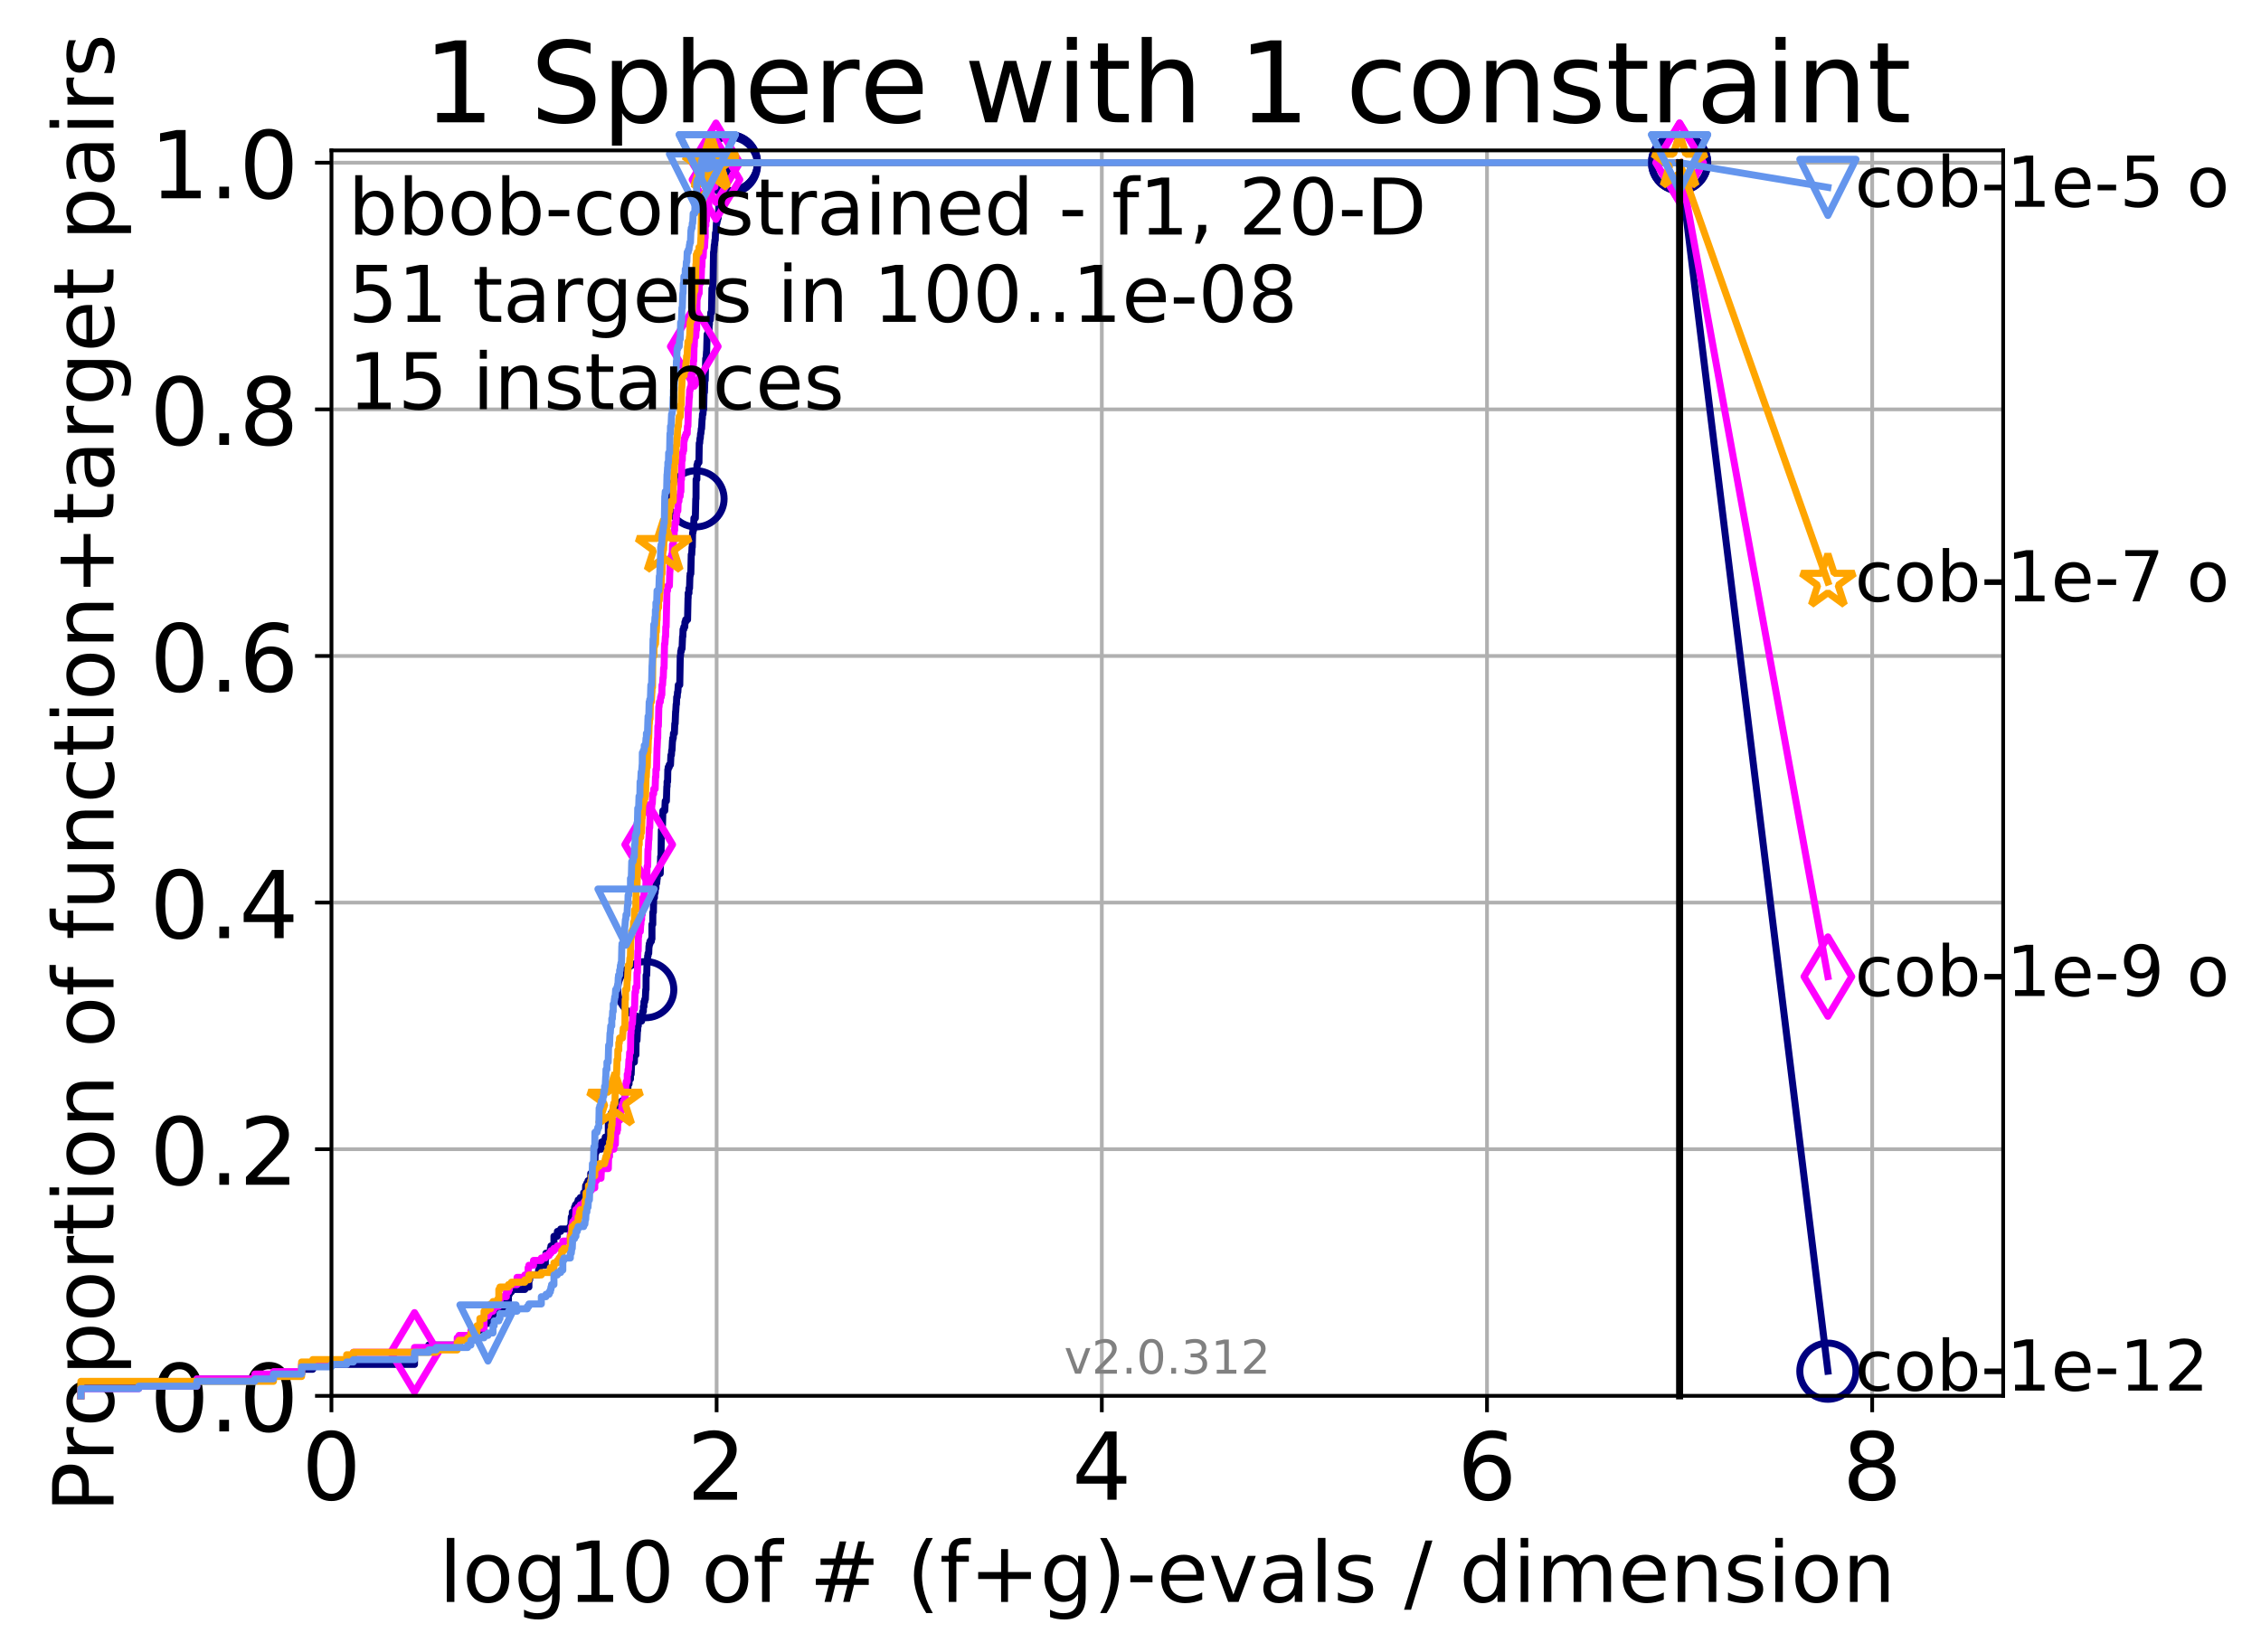 <?xml version="1.0" encoding="utf-8" standalone="no"?>
<!DOCTYPE svg PUBLIC "-//W3C//DTD SVG 1.1//EN"
  "http://www.w3.org/Graphics/SVG/1.1/DTD/svg11.dtd">
<!-- Created with matplotlib (http://matplotlib.org/) -->
<svg height="353pt" version="1.1" viewBox="0 0 483 353" width="483pt" xmlns="http://www.w3.org/2000/svg" xmlns:xlink="http://www.w3.org/1999/xlink">
 <defs>
  <style type="text/css">
*{stroke-linecap:butt;stroke-linejoin:round;}
  </style>
 </defs>
 <g id="figure_1">
  <g id="patch_1">
   <path d="M 0 353.222 
L 483.84 353.222 
L 483.84 0 
L 0 0 
z
" style="fill:#ffffff;"/>
  </g>
  <g id="axes_1">
   <g id="patch_2">
    <path d="M 70.8 298.245 
L 427.92 298.245 
L 427.92 32.133 
L 70.8 32.133 
z
" style="fill:#ffffff;"/>
   </g>
   <g id="matplotlib.axis_1">
    <g id="xtick_1">
     <g id="line2d_1">
      <path clip-path="url(#pbd5019d725)" d="M 70.8 298.245 
L 70.8 32.133 
" style="fill:none;stroke:#b0b0b0;stroke-linecap:square;stroke-width:0.8;"/>
     </g>
     <g id="line2d_2">
      <defs>
       <path d="M 0 0 
L 0 3.5 
" id="m892580f04c" style="stroke:#000000;stroke-width:0.8;"/>
      </defs>
      <g>
       <use style="stroke:#000000;stroke-width:0.8;" x="70.8" xlink:href="#m892580f04c" y="298.245"/>
      </g>
     </g>
     <g id="text_1">
      <!-- 0 -->
      <defs>
       <path d="M 31.781 66.406 
Q 24.172 66.406 20.328 58.906 
Q 16.5 51.422 16.5 36.375 
Q 16.5 21.391 20.328 13.891 
Q 24.172 6.391 31.781 6.391 
Q 39.453 6.391 43.281 13.891 
Q 47.125 21.391 47.125 36.375 
Q 47.125 51.422 43.281 58.906 
Q 39.453 66.406 31.781 66.406 
z
M 31.781 74.219 
Q 44.047 74.219 50.516 64.516 
Q 56.984 54.828 56.984 36.375 
Q 56.984 17.969 50.516 8.266 
Q 44.047 -1.422 31.781 -1.422 
Q 19.531 -1.422 13.062 8.266 
Q 6.594 17.969 6.594 36.375 
Q 6.594 54.828 13.062 64.516 
Q 19.531 74.219 31.781 74.219 
z
" id="DejaVuSans-30"/>
      </defs>
      <g transform="translate(64.438 320.442)scale(0.2 -0.2)">
       <use xlink:href="#DejaVuSans-30"/>
      </g>
     </g>
    </g>
    <g id="xtick_2">
     <g id="line2d_3">
      <path clip-path="url(#pbd5019d725)" d="M 153.086 298.245 
L 153.086 32.133 
" style="fill:none;stroke:#b0b0b0;stroke-linecap:square;stroke-width:0.8;"/>
     </g>
     <g id="line2d_4">
      <g>
       <use style="stroke:#000000;stroke-width:0.8;" x="153.086" xlink:href="#m892580f04c" y="298.245"/>
      </g>
     </g>
     <g id="text_2">
      <!-- 2 -->
      <defs>
       <path d="M 19.188 8.297 
L 53.609 8.297 
L 53.609 0 
L 7.328 0 
L 7.328 8.297 
Q 12.938 14.109 22.625 23.891 
Q 32.328 33.688 34.812 36.531 
Q 39.547 41.844 41.422 45.531 
Q 43.312 49.219 43.312 52.781 
Q 43.312 58.594 39.234 62.25 
Q 35.156 65.922 28.609 65.922 
Q 23.969 65.922 18.812 64.312 
Q 13.672 62.703 7.812 59.422 
L 7.812 69.391 
Q 13.766 71.781 18.938 73 
Q 24.125 74.219 28.422 74.219 
Q 39.75 74.219 46.484 68.547 
Q 53.219 62.891 53.219 53.422 
Q 53.219 48.922 51.531 44.891 
Q 49.859 40.875 45.406 35.406 
Q 44.188 33.984 37.641 27.219 
Q 31.109 20.453 19.188 8.297 
z
" id="DejaVuSans-32"/>
      </defs>
      <g transform="translate(146.723 320.442)scale(0.2 -0.2)">
       <use xlink:href="#DejaVuSans-32"/>
      </g>
     </g>
    </g>
    <g id="xtick_3">
     <g id="line2d_5">
      <path clip-path="url(#pbd5019d725)" d="M 235.371 298.245 
L 235.371 32.133 
" style="fill:none;stroke:#b0b0b0;stroke-linecap:square;stroke-width:0.8;"/>
     </g>
     <g id="line2d_6">
      <g>
       <use style="stroke:#000000;stroke-width:0.8;" x="235.371" xlink:href="#m892580f04c" y="298.245"/>
      </g>
     </g>
     <g id="text_3">
      <!-- 4 -->
      <defs>
       <path d="M 37.797 64.312 
L 12.891 25.391 
L 37.797 25.391 
z
M 35.203 72.906 
L 47.609 72.906 
L 47.609 25.391 
L 58.016 25.391 
L 58.016 17.188 
L 47.609 17.188 
L 47.609 0 
L 37.797 0 
L 37.797 17.188 
L 4.891 17.188 
L 4.891 26.703 
z
" id="DejaVuSans-34"/>
      </defs>
      <g transform="translate(229.009 320.442)scale(0.2 -0.2)">
       <use xlink:href="#DejaVuSans-34"/>
      </g>
     </g>
    </g>
    <g id="xtick_4">
     <g id="line2d_7">
      <path clip-path="url(#pbd5019d725)" d="M 317.657 298.245 
L 317.657 32.133 
" style="fill:none;stroke:#b0b0b0;stroke-linecap:square;stroke-width:0.8;"/>
     </g>
     <g id="line2d_8">
      <g>
       <use style="stroke:#000000;stroke-width:0.8;" x="317.657" xlink:href="#m892580f04c" y="298.245"/>
      </g>
     </g>
     <g id="text_4">
      <!-- 6 -->
      <defs>
       <path d="M 33.016 40.375 
Q 26.375 40.375 22.484 35.828 
Q 18.609 31.297 18.609 23.391 
Q 18.609 15.531 22.484 10.953 
Q 26.375 6.391 33.016 6.391 
Q 39.656 6.391 43.531 10.953 
Q 47.406 15.531 47.406 23.391 
Q 47.406 31.297 43.531 35.828 
Q 39.656 40.375 33.016 40.375 
z
M 52.594 71.297 
L 52.594 62.312 
Q 48.875 64.062 45.094 64.984 
Q 41.312 65.922 37.594 65.922 
Q 27.828 65.922 22.672 59.328 
Q 17.531 52.734 16.797 39.406 
Q 19.672 43.656 24.016 45.922 
Q 28.375 48.188 33.594 48.188 
Q 44.578 48.188 50.953 41.516 
Q 57.328 34.859 57.328 23.391 
Q 57.328 12.156 50.688 5.359 
Q 44.047 -1.422 33.016 -1.422 
Q 20.359 -1.422 13.672 8.266 
Q 6.984 17.969 6.984 36.375 
Q 6.984 53.656 15.188 63.938 
Q 23.391 74.219 37.203 74.219 
Q 40.922 74.219 44.703 73.484 
Q 48.484 72.75 52.594 71.297 
z
" id="DejaVuSans-36"/>
      </defs>
      <g transform="translate(311.295 320.442)scale(0.2 -0.2)">
       <use xlink:href="#DejaVuSans-36"/>
      </g>
     </g>
    </g>
    <g id="xtick_5">
     <g id="line2d_9">
      <path clip-path="url(#pbd5019d725)" d="M 399.943 298.245 
L 399.943 32.133 
" style="fill:none;stroke:#b0b0b0;stroke-linecap:square;stroke-width:0.8;"/>
     </g>
     <g id="line2d_10">
      <g>
       <use style="stroke:#000000;stroke-width:0.8;" x="399.943" xlink:href="#m892580f04c" y="298.245"/>
      </g>
     </g>
     <g id="text_5">
      <!-- 8 -->
      <defs>
       <path d="M 31.781 34.625 
Q 24.75 34.625 20.719 30.859 
Q 16.703 27.094 16.703 20.516 
Q 16.703 13.922 20.719 10.156 
Q 24.75 6.391 31.781 6.391 
Q 38.812 6.391 42.859 10.172 
Q 46.922 13.969 46.922 20.516 
Q 46.922 27.094 42.891 30.859 
Q 38.875 34.625 31.781 34.625 
z
M 21.922 38.812 
Q 15.578 40.375 12.031 44.719 
Q 8.5 49.078 8.5 55.328 
Q 8.5 64.062 14.719 69.141 
Q 20.953 74.219 31.781 74.219 
Q 42.672 74.219 48.875 69.141 
Q 55.078 64.062 55.078 55.328 
Q 55.078 49.078 51.531 44.719 
Q 48 40.375 41.703 38.812 
Q 48.828 37.156 52.797 32.312 
Q 56.781 27.484 56.781 20.516 
Q 56.781 9.906 50.312 4.234 
Q 43.844 -1.422 31.781 -1.422 
Q 19.734 -1.422 13.25 4.234 
Q 6.781 9.906 6.781 20.516 
Q 6.781 27.484 10.781 32.312 
Q 14.797 37.156 21.922 38.812 
z
M 18.312 54.391 
Q 18.312 48.734 21.844 45.562 
Q 25.391 42.391 31.781 42.391 
Q 38.141 42.391 41.719 45.562 
Q 45.312 48.734 45.312 54.391 
Q 45.312 60.062 41.719 63.234 
Q 38.141 66.406 31.781 66.406 
Q 25.391 66.406 21.844 63.234 
Q 18.312 60.062 18.312 54.391 
z
" id="DejaVuSans-38"/>
      </defs>
      <g transform="translate(393.58 320.442)scale(0.2 -0.2)">
       <use xlink:href="#DejaVuSans-38"/>
      </g>
     </g>
    </g>
    <g id="text_6">
     <!-- log10 of # (f+g)-evals / dimension -->
     <defs>
      <path d="M 9.422 75.984 
L 18.406 75.984 
L 18.406 0 
L 9.422 0 
z
" id="DejaVuSans-6c"/>
      <path d="M 30.609 48.391 
Q 23.391 48.391 19.188 42.75 
Q 14.984 37.109 14.984 27.297 
Q 14.984 17.484 19.156 11.844 
Q 23.344 6.203 30.609 6.203 
Q 37.797 6.203 41.984 11.859 
Q 46.188 17.531 46.188 27.297 
Q 46.188 37.016 41.984 42.703 
Q 37.797 48.391 30.609 48.391 
z
M 30.609 56 
Q 42.328 56 49.016 48.375 
Q 55.719 40.766 55.719 27.297 
Q 55.719 13.875 49.016 6.219 
Q 42.328 -1.422 30.609 -1.422 
Q 18.844 -1.422 12.172 6.219 
Q 5.516 13.875 5.516 27.297 
Q 5.516 40.766 12.172 48.375 
Q 18.844 56 30.609 56 
z
" id="DejaVuSans-6f"/>
      <path d="M 45.406 27.984 
Q 45.406 37.75 41.375 43.109 
Q 37.359 48.484 30.078 48.484 
Q 22.859 48.484 18.828 43.109 
Q 14.797 37.75 14.797 27.984 
Q 14.797 18.266 18.828 12.891 
Q 22.859 7.516 30.078 7.516 
Q 37.359 7.516 41.375 12.891 
Q 45.406 18.266 45.406 27.984 
z
M 54.391 6.781 
Q 54.391 -7.172 48.188 -13.984 
Q 42 -20.797 29.203 -20.797 
Q 24.469 -20.797 20.266 -20.094 
Q 16.062 -19.391 12.109 -17.922 
L 12.109 -9.188 
Q 16.062 -11.328 19.922 -12.344 
Q 23.781 -13.375 27.781 -13.375 
Q 36.625 -13.375 41.016 -8.766 
Q 45.406 -4.156 45.406 5.172 
L 45.406 9.625 
Q 42.625 4.781 38.281 2.391 
Q 33.938 0 27.875 0 
Q 17.828 0 11.672 7.656 
Q 5.516 15.328 5.516 27.984 
Q 5.516 40.672 11.672 48.328 
Q 17.828 56 27.875 56 
Q 33.938 56 38.281 53.609 
Q 42.625 51.219 45.406 46.391 
L 45.406 54.688 
L 54.391 54.688 
z
" id="DejaVuSans-67"/>
      <path d="M 12.406 8.297 
L 28.516 8.297 
L 28.516 63.922 
L 10.984 60.406 
L 10.984 69.391 
L 28.422 72.906 
L 38.281 72.906 
L 38.281 8.297 
L 54.391 8.297 
L 54.391 0 
L 12.406 0 
z
" id="DejaVuSans-31"/>
      <path id="DejaVuSans-20"/>
      <path d="M 37.109 75.984 
L 37.109 68.5 
L 28.516 68.5 
Q 23.688 68.5 21.797 66.547 
Q 19.922 64.594 19.922 59.516 
L 19.922 54.688 
L 34.719 54.688 
L 34.719 47.703 
L 19.922 47.703 
L 19.922 0 
L 10.891 0 
L 10.891 47.703 
L 2.297 47.703 
L 2.297 54.688 
L 10.891 54.688 
L 10.891 58.5 
Q 10.891 67.625 15.141 71.797 
Q 19.391 75.984 28.609 75.984 
z
" id="DejaVuSans-66"/>
      <path d="M 51.125 44 
L 36.922 44 
L 32.812 27.688 
L 47.125 27.688 
z
M 43.797 71.781 
L 38.719 51.516 
L 52.984 51.516 
L 58.109 71.781 
L 65.922 71.781 
L 60.891 51.516 
L 76.125 51.516 
L 76.125 44 
L 58.984 44 
L 54.984 27.688 
L 70.516 27.688 
L 70.516 20.219 
L 53.078 20.219 
L 48 0 
L 40.188 0 
L 45.219 20.219 
L 30.906 20.219 
L 25.875 0 
L 18.016 0 
L 23.094 20.219 
L 7.719 20.219 
L 7.719 27.688 
L 24.906 27.688 
L 29 44 
L 13.281 44 
L 13.281 51.516 
L 30.906 51.516 
L 35.891 71.781 
z
" id="DejaVuSans-23"/>
      <path d="M 31 75.875 
Q 24.469 64.656 21.281 53.656 
Q 18.109 42.672 18.109 31.391 
Q 18.109 20.125 21.312 9.062 
Q 24.516 -2 31 -13.188 
L 23.188 -13.188 
Q 15.875 -1.703 12.234 9.375 
Q 8.594 20.453 8.594 31.391 
Q 8.594 42.281 12.203 53.312 
Q 15.828 64.359 23.188 75.875 
z
" id="DejaVuSans-28"/>
      <path d="M 46 62.703 
L 46 35.5 
L 73.188 35.5 
L 73.188 27.203 
L 46 27.203 
L 46 0 
L 37.797 0 
L 37.797 27.203 
L 10.594 27.203 
L 10.594 35.5 
L 37.797 35.5 
L 37.797 62.703 
z
" id="DejaVuSans-2b"/>
      <path d="M 8.016 75.875 
L 15.828 75.875 
Q 23.141 64.359 26.781 53.312 
Q 30.422 42.281 30.422 31.391 
Q 30.422 20.453 26.781 9.375 
Q 23.141 -1.703 15.828 -13.188 
L 8.016 -13.188 
Q 14.5 -2 17.703 9.062 
Q 20.906 20.125 20.906 31.391 
Q 20.906 42.672 17.703 53.656 
Q 14.5 64.656 8.016 75.875 
z
" id="DejaVuSans-29"/>
      <path d="M 4.891 31.391 
L 31.203 31.391 
L 31.203 23.391 
L 4.891 23.391 
z
" id="DejaVuSans-2d"/>
      <path d="M 56.203 29.594 
L 56.203 25.203 
L 14.891 25.203 
Q 15.484 15.922 20.484 11.062 
Q 25.484 6.203 34.422 6.203 
Q 39.594 6.203 44.453 7.469 
Q 49.312 8.734 54.109 11.281 
L 54.109 2.781 
Q 49.266 0.734 44.188 -0.344 
Q 39.109 -1.422 33.891 -1.422 
Q 20.797 -1.422 13.156 6.188 
Q 5.516 13.812 5.516 26.812 
Q 5.516 40.234 12.766 48.109 
Q 20.016 56 32.328 56 
Q 43.359 56 49.781 48.891 
Q 56.203 41.797 56.203 29.594 
z
M 47.219 32.234 
Q 47.125 39.594 43.094 43.984 
Q 39.062 48.391 32.422 48.391 
Q 24.906 48.391 20.391 44.141 
Q 15.875 39.891 15.188 32.172 
z
" id="DejaVuSans-65"/>
      <path d="M 2.984 54.688 
L 12.5 54.688 
L 29.594 8.797 
L 46.688 54.688 
L 56.203 54.688 
L 35.688 0 
L 23.484 0 
z
" id="DejaVuSans-76"/>
      <path d="M 34.281 27.484 
Q 23.391 27.484 19.188 25 
Q 14.984 22.516 14.984 16.5 
Q 14.984 11.719 18.141 8.906 
Q 21.297 6.109 26.703 6.109 
Q 34.188 6.109 38.703 11.406 
Q 43.219 16.703 43.219 25.484 
L 43.219 27.484 
z
M 52.203 31.203 
L 52.203 0 
L 43.219 0 
L 43.219 8.297 
Q 40.141 3.328 35.547 0.953 
Q 30.953 -1.422 24.312 -1.422 
Q 15.922 -1.422 10.953 3.297 
Q 6 8.016 6 15.922 
Q 6 25.141 12.172 29.828 
Q 18.359 34.516 30.609 34.516 
L 43.219 34.516 
L 43.219 35.406 
Q 43.219 41.609 39.141 45 
Q 35.062 48.391 27.688 48.391 
Q 23 48.391 18.547 47.266 
Q 14.109 46.141 10.016 43.891 
L 10.016 52.203 
Q 14.938 54.109 19.578 55.047 
Q 24.219 56 28.609 56 
Q 40.484 56 46.344 49.844 
Q 52.203 43.703 52.203 31.203 
z
" id="DejaVuSans-61"/>
      <path d="M 44.281 53.078 
L 44.281 44.578 
Q 40.484 46.531 36.375 47.5 
Q 32.281 48.484 27.875 48.484 
Q 21.188 48.484 17.844 46.438 
Q 14.5 44.391 14.5 40.281 
Q 14.5 37.156 16.891 35.375 
Q 19.281 33.594 26.516 31.984 
L 29.594 31.297 
Q 39.156 29.25 43.188 25.516 
Q 47.219 21.781 47.219 15.094 
Q 47.219 7.469 41.188 3.016 
Q 35.156 -1.422 24.609 -1.422 
Q 20.219 -1.422 15.453 -0.562 
Q 10.688 0.297 5.422 2 
L 5.422 11.281 
Q 10.406 8.688 15.234 7.391 
Q 20.062 6.109 24.812 6.109 
Q 31.156 6.109 34.562 8.281 
Q 37.984 10.453 37.984 14.406 
Q 37.984 18.062 35.516 20.016 
Q 33.062 21.969 24.703 23.781 
L 21.578 24.516 
Q 13.234 26.266 9.516 29.906 
Q 5.812 33.547 5.812 39.891 
Q 5.812 47.609 11.281 51.797 
Q 16.75 56 26.812 56 
Q 31.781 56 36.172 55.266 
Q 40.578 54.547 44.281 53.078 
z
" id="DejaVuSans-73"/>
      <path d="M 25.391 72.906 
L 33.688 72.906 
L 8.297 -9.281 
L 0 -9.281 
z
" id="DejaVuSans-2f"/>
      <path d="M 45.406 46.391 
L 45.406 75.984 
L 54.391 75.984 
L 54.391 0 
L 45.406 0 
L 45.406 8.203 
Q 42.578 3.328 38.25 0.953 
Q 33.938 -1.422 27.875 -1.422 
Q 17.969 -1.422 11.734 6.484 
Q 5.516 14.406 5.516 27.297 
Q 5.516 40.188 11.734 48.094 
Q 17.969 56 27.875 56 
Q 33.938 56 38.25 53.625 
Q 42.578 51.266 45.406 46.391 
z
M 14.797 27.297 
Q 14.797 17.391 18.875 11.75 
Q 22.953 6.109 30.078 6.109 
Q 37.203 6.109 41.297 11.75 
Q 45.406 17.391 45.406 27.297 
Q 45.406 37.203 41.297 42.844 
Q 37.203 48.484 30.078 48.484 
Q 22.953 48.484 18.875 42.844 
Q 14.797 37.203 14.797 27.297 
z
" id="DejaVuSans-64"/>
      <path d="M 9.422 54.688 
L 18.406 54.688 
L 18.406 0 
L 9.422 0 
z
M 9.422 75.984 
L 18.406 75.984 
L 18.406 64.594 
L 9.422 64.594 
z
" id="DejaVuSans-69"/>
      <path d="M 52 44.188 
Q 55.375 50.25 60.062 53.125 
Q 64.75 56 71.094 56 
Q 79.641 56 84.281 50.016 
Q 88.922 44.047 88.922 33.016 
L 88.922 0 
L 79.891 0 
L 79.891 32.719 
Q 79.891 40.578 77.094 44.375 
Q 74.312 48.188 68.609 48.188 
Q 61.625 48.188 57.562 43.547 
Q 53.516 38.922 53.516 30.906 
L 53.516 0 
L 44.484 0 
L 44.484 32.719 
Q 44.484 40.625 41.703 44.406 
Q 38.922 48.188 33.109 48.188 
Q 26.219 48.188 22.156 43.531 
Q 18.109 38.875 18.109 30.906 
L 18.109 0 
L 9.078 0 
L 9.078 54.688 
L 18.109 54.688 
L 18.109 46.188 
Q 21.188 51.219 25.484 53.609 
Q 29.781 56 35.688 56 
Q 41.656 56 45.828 52.969 
Q 50 49.953 52 44.188 
z
" id="DejaVuSans-6d"/>
      <path d="M 54.891 33.016 
L 54.891 0 
L 45.906 0 
L 45.906 32.719 
Q 45.906 40.484 42.875 44.328 
Q 39.844 48.188 33.797 48.188 
Q 26.516 48.188 22.312 43.547 
Q 18.109 38.922 18.109 30.906 
L 18.109 0 
L 9.078 0 
L 9.078 54.688 
L 18.109 54.688 
L 18.109 46.188 
Q 21.344 51.125 25.703 53.562 
Q 30.078 56 35.797 56 
Q 45.219 56 50.047 50.172 
Q 54.891 44.344 54.891 33.016 
z
" id="DejaVuSans-6e"/>
     </defs>
     <g transform="translate(93.753 342.279)scale(0.18 -0.18)">
      <use xlink:href="#DejaVuSans-6c"/>
      <use x="27.783" xlink:href="#DejaVuSans-6f"/>
      <use x="88.965" xlink:href="#DejaVuSans-67"/>
      <use x="152.441" xlink:href="#DejaVuSans-31"/>
      <use x="216.064" xlink:href="#DejaVuSans-30"/>
      <use x="279.688" xlink:href="#DejaVuSans-20"/>
      <use x="311.475" xlink:href="#DejaVuSans-6f"/>
      <use x="372.656" xlink:href="#DejaVuSans-66"/>
      <use x="407.861" xlink:href="#DejaVuSans-20"/>
      <use x="439.648" xlink:href="#DejaVuSans-23"/>
      <use x="523.438" xlink:href="#DejaVuSans-20"/>
      <use x="555.225" xlink:href="#DejaVuSans-28"/>
      <use x="594.238" xlink:href="#DejaVuSans-66"/>
      <use x="629.443" xlink:href="#DejaVuSans-2b"/>
      <use x="713.232" xlink:href="#DejaVuSans-67"/>
      <use x="776.709" xlink:href="#DejaVuSans-29"/>
      <use x="815.723" xlink:href="#DejaVuSans-2d"/>
      <use x="851.807" xlink:href="#DejaVuSans-65"/>
      <use x="913.33" xlink:href="#DejaVuSans-76"/>
      <use x="972.51" xlink:href="#DejaVuSans-61"/>
      <use x="1033.789" xlink:href="#DejaVuSans-6c"/>
      <use x="1061.572" xlink:href="#DejaVuSans-73"/>
      <use x="1113.672" xlink:href="#DejaVuSans-20"/>
      <use x="1145.459" xlink:href="#DejaVuSans-2f"/>
      <use x="1179.15" xlink:href="#DejaVuSans-20"/>
      <use x="1210.938" xlink:href="#DejaVuSans-64"/>
      <use x="1274.414" xlink:href="#DejaVuSans-69"/>
      <use x="1302.197" xlink:href="#DejaVuSans-6d"/>
      <use x="1399.609" xlink:href="#DejaVuSans-65"/>
      <use x="1461.133" xlink:href="#DejaVuSans-6e"/>
      <use x="1524.512" xlink:href="#DejaVuSans-73"/>
      <use x="1576.611" xlink:href="#DejaVuSans-69"/>
      <use x="1604.395" xlink:href="#DejaVuSans-6f"/>
      <use x="1665.576" xlink:href="#DejaVuSans-6e"/>
     </g>
    </g>
   </g>
   <g id="matplotlib.axis_2">
    <g id="ytick_1">
     <g id="line2d_11">
      <path clip-path="url(#pbd5019d725)" d="M 70.8 298.245 
L 427.92 298.245 
" style="fill:none;stroke:#b0b0b0;stroke-linecap:square;stroke-width:0.8;"/>
     </g>
     <g id="line2d_12">
      <defs>
       <path d="M 0 0 
L -3.5 0 
" id="m0caa6ef151" style="stroke:#000000;stroke-width:0.8;"/>
      </defs>
      <g>
       <use style="stroke:#000000;stroke-width:0.8;" x="70.8" xlink:href="#m0caa6ef151" y="298.245"/>
      </g>
     </g>
     <g id="text_7">
      <!-- 0.0 -->
      <defs>
       <path d="M 10.688 12.406 
L 21 12.406 
L 21 0 
L 10.688 0 
z
" id="DejaVuSans-2e"/>
      </defs>
      <g transform="translate(31.994 305.844)scale(0.2 -0.2)">
       <use xlink:href="#DejaVuSans-30"/>
       <use x="63.623" xlink:href="#DejaVuSans-2e"/>
       <use x="95.41" xlink:href="#DejaVuSans-30"/>
      </g>
     </g>
    </g>
    <g id="ytick_2">
     <g id="line2d_13">
      <path clip-path="url(#pbd5019d725)" d="M 70.8 245.55 
L 427.92 245.55 
" style="fill:none;stroke:#b0b0b0;stroke-linecap:square;stroke-width:0.8;"/>
     </g>
     <g id="line2d_14">
      <g>
       <use style="stroke:#000000;stroke-width:0.8;" x="70.8" xlink:href="#m0caa6ef151" y="245.55"/>
      </g>
     </g>
     <g id="text_8">
      <!-- 0.2 -->
      <g transform="translate(31.994 253.148)scale(0.2 -0.2)">
       <use xlink:href="#DejaVuSans-30"/>
       <use x="63.623" xlink:href="#DejaVuSans-2e"/>
       <use x="95.41" xlink:href="#DejaVuSans-32"/>
      </g>
     </g>
    </g>
    <g id="ytick_3">
     <g id="line2d_15">
      <path clip-path="url(#pbd5019d725)" d="M 70.8 192.854 
L 427.92 192.854 
" style="fill:none;stroke:#b0b0b0;stroke-linecap:square;stroke-width:0.8;"/>
     </g>
     <g id="line2d_16">
      <g>
       <use style="stroke:#000000;stroke-width:0.8;" x="70.8" xlink:href="#m0caa6ef151" y="192.854"/>
      </g>
     </g>
     <g id="text_9">
      <!-- 0.4 -->
      <g transform="translate(31.994 200.453)scale(0.2 -0.2)">
       <use xlink:href="#DejaVuSans-30"/>
       <use x="63.623" xlink:href="#DejaVuSans-2e"/>
       <use x="95.41" xlink:href="#DejaVuSans-34"/>
      </g>
     </g>
    </g>
    <g id="ytick_4">
     <g id="line2d_17">
      <path clip-path="url(#pbd5019d725)" d="M 70.8 140.159 
L 427.92 140.159 
" style="fill:none;stroke:#b0b0b0;stroke-linecap:square;stroke-width:0.8;"/>
     </g>
     <g id="line2d_18">
      <g>
       <use style="stroke:#000000;stroke-width:0.8;" x="70.8" xlink:href="#m0caa6ef151" y="140.159"/>
      </g>
     </g>
     <g id="text_10">
      <!-- 0.6 -->
      <g transform="translate(31.994 147.757)scale(0.2 -0.2)">
       <use xlink:href="#DejaVuSans-30"/>
       <use x="63.623" xlink:href="#DejaVuSans-2e"/>
       <use x="95.41" xlink:href="#DejaVuSans-36"/>
      </g>
     </g>
    </g>
    <g id="ytick_5">
     <g id="line2d_19">
      <path clip-path="url(#pbd5019d725)" d="M 70.8 87.464 
L 427.92 87.464 
" style="fill:none;stroke:#b0b0b0;stroke-linecap:square;stroke-width:0.8;"/>
     </g>
     <g id="line2d_20">
      <g>
       <use style="stroke:#000000;stroke-width:0.8;" x="70.8" xlink:href="#m0caa6ef151" y="87.464"/>
      </g>
     </g>
     <g id="text_11">
      <!-- 0.8 -->
      <g transform="translate(31.994 95.062)scale(0.2 -0.2)">
       <use xlink:href="#DejaVuSans-30"/>
       <use x="63.623" xlink:href="#DejaVuSans-2e"/>
       <use x="95.41" xlink:href="#DejaVuSans-38"/>
      </g>
     </g>
    </g>
    <g id="ytick_6">
     <g id="line2d_21">
      <path clip-path="url(#pbd5019d725)" d="M 70.8 34.768 
L 427.92 34.768 
" style="fill:none;stroke:#b0b0b0;stroke-linecap:square;stroke-width:0.8;"/>
     </g>
     <g id="line2d_22">
      <g>
       <use style="stroke:#000000;stroke-width:0.8;" x="70.8" xlink:href="#m0caa6ef151" y="34.768"/>
      </g>
     </g>
     <g id="text_12">
      <!-- 1.0 -->
      <g transform="translate(31.994 42.367)scale(0.2 -0.2)">
       <use xlink:href="#DejaVuSans-31"/>
       <use x="63.623" xlink:href="#DejaVuSans-2e"/>
       <use x="95.41" xlink:href="#DejaVuSans-30"/>
      </g>
     </g>
    </g>
    <g id="text_13">
     <!-- Proportion of function+target pairs -->
     <defs>
      <path d="M 19.672 64.797 
L 19.672 37.406 
L 32.078 37.406 
Q 38.969 37.406 42.719 40.969 
Q 46.484 44.531 46.484 51.125 
Q 46.484 57.672 42.719 61.234 
Q 38.969 64.797 32.078 64.797 
z
M 9.812 72.906 
L 32.078 72.906 
Q 44.344 72.906 50.609 67.359 
Q 56.891 61.812 56.891 51.125 
Q 56.891 40.328 50.609 34.812 
Q 44.344 29.297 32.078 29.297 
L 19.672 29.297 
L 19.672 0 
L 9.812 0 
z
" id="DejaVuSans-50"/>
      <path d="M 41.109 46.297 
Q 39.594 47.172 37.812 47.578 
Q 36.031 48 33.891 48 
Q 26.266 48 22.188 43.047 
Q 18.109 38.094 18.109 28.812 
L 18.109 0 
L 9.078 0 
L 9.078 54.688 
L 18.109 54.688 
L 18.109 46.188 
Q 20.953 51.172 25.484 53.578 
Q 30.031 56 36.531 56 
Q 37.453 56 38.578 55.875 
Q 39.703 55.766 41.062 55.516 
z
" id="DejaVuSans-72"/>
      <path d="M 18.109 8.203 
L 18.109 -20.797 
L 9.078 -20.797 
L 9.078 54.688 
L 18.109 54.688 
L 18.109 46.391 
Q 20.953 51.266 25.266 53.625 
Q 29.594 56 35.594 56 
Q 45.562 56 51.781 48.094 
Q 58.016 40.188 58.016 27.297 
Q 58.016 14.406 51.781 6.484 
Q 45.562 -1.422 35.594 -1.422 
Q 29.594 -1.422 25.266 0.953 
Q 20.953 3.328 18.109 8.203 
z
M 48.688 27.297 
Q 48.688 37.203 44.609 42.844 
Q 40.531 48.484 33.406 48.484 
Q 26.266 48.484 22.188 42.844 
Q 18.109 37.203 18.109 27.297 
Q 18.109 17.391 22.188 11.75 
Q 26.266 6.109 33.406 6.109 
Q 40.531 6.109 44.609 11.75 
Q 48.688 17.391 48.688 27.297 
z
" id="DejaVuSans-70"/>
      <path d="M 18.312 70.219 
L 18.312 54.688 
L 36.812 54.688 
L 36.812 47.703 
L 18.312 47.703 
L 18.312 18.016 
Q 18.312 11.328 20.141 9.422 
Q 21.969 7.516 27.594 7.516 
L 36.812 7.516 
L 36.812 0 
L 27.594 0 
Q 17.188 0 13.234 3.875 
Q 9.281 7.766 9.281 18.016 
L 9.281 47.703 
L 2.688 47.703 
L 2.688 54.688 
L 9.281 54.688 
L 9.281 70.219 
z
" id="DejaVuSans-74"/>
      <path d="M 8.5 21.578 
L 8.5 54.688 
L 17.484 54.688 
L 17.484 21.922 
Q 17.484 14.156 20.5 10.266 
Q 23.531 6.391 29.594 6.391 
Q 36.859 6.391 41.078 11.031 
Q 45.312 15.672 45.312 23.688 
L 45.312 54.688 
L 54.297 54.688 
L 54.297 0 
L 45.312 0 
L 45.312 8.406 
Q 42.047 3.422 37.719 1 
Q 33.406 -1.422 27.688 -1.422 
Q 18.266 -1.422 13.375 4.438 
Q 8.5 10.297 8.5 21.578 
z
M 31.109 56 
z
" id="DejaVuSans-75"/>
      <path d="M 48.781 52.594 
L 48.781 44.188 
Q 44.969 46.297 41.141 47.344 
Q 37.312 48.391 33.406 48.391 
Q 24.656 48.391 19.812 42.844 
Q 14.984 37.312 14.984 27.297 
Q 14.984 17.281 19.812 11.734 
Q 24.656 6.203 33.406 6.203 
Q 37.312 6.203 41.141 7.25 
Q 44.969 8.297 48.781 10.406 
L 48.781 2.094 
Q 45.016 0.344 40.984 -0.531 
Q 36.969 -1.422 32.422 -1.422 
Q 20.062 -1.422 12.781 6.344 
Q 5.516 14.109 5.516 27.297 
Q 5.516 40.672 12.859 48.328 
Q 20.219 56 33.016 56 
Q 37.156 56 41.109 55.141 
Q 45.062 54.297 48.781 52.594 
z
" id="DejaVuSans-63"/>
     </defs>
     <g transform="translate(24.25 323.179)rotate(-90)scale(0.18 -0.18)">
      <use xlink:href="#DejaVuSans-50"/>
      <use x="60.287" xlink:href="#DejaVuSans-72"/>
      <use x="101.369" xlink:href="#DejaVuSans-6f"/>
      <use x="162.551" xlink:href="#DejaVuSans-70"/>
      <use x="226.027" xlink:href="#DejaVuSans-6f"/>
      <use x="287.209" xlink:href="#DejaVuSans-72"/>
      <use x="328.322" xlink:href="#DejaVuSans-74"/>
      <use x="367.531" xlink:href="#DejaVuSans-69"/>
      <use x="395.314" xlink:href="#DejaVuSans-6f"/>
      <use x="456.496" xlink:href="#DejaVuSans-6e"/>
      <use x="519.875" xlink:href="#DejaVuSans-20"/>
      <use x="551.662" xlink:href="#DejaVuSans-6f"/>
      <use x="612.844" xlink:href="#DejaVuSans-66"/>
      <use x="648.049" xlink:href="#DejaVuSans-20"/>
      <use x="679.836" xlink:href="#DejaVuSans-66"/>
      <use x="715.041" xlink:href="#DejaVuSans-75"/>
      <use x="778.42" xlink:href="#DejaVuSans-6e"/>
      <use x="841.799" xlink:href="#DejaVuSans-63"/>
      <use x="896.779" xlink:href="#DejaVuSans-74"/>
      <use x="935.988" xlink:href="#DejaVuSans-69"/>
      <use x="963.771" xlink:href="#DejaVuSans-6f"/>
      <use x="1024.953" xlink:href="#DejaVuSans-6e"/>
      <use x="1088.332" xlink:href="#DejaVuSans-2b"/>
      <use x="1172.121" xlink:href="#DejaVuSans-74"/>
      <use x="1211.33" xlink:href="#DejaVuSans-61"/>
      <use x="1272.609" xlink:href="#DejaVuSans-72"/>
      <use x="1313.707" xlink:href="#DejaVuSans-67"/>
      <use x="1377.184" xlink:href="#DejaVuSans-65"/>
      <use x="1438.707" xlink:href="#DejaVuSans-74"/>
      <use x="1477.916" xlink:href="#DejaVuSans-20"/>
      <use x="1509.703" xlink:href="#DejaVuSans-70"/>
      <use x="1573.18" xlink:href="#DejaVuSans-61"/>
      <use x="1634.459" xlink:href="#DejaVuSans-69"/>
      <use x="1662.242" xlink:href="#DejaVuSans-72"/>
      <use x="1703.355" xlink:href="#DejaVuSans-73"/>
     </g>
    </g>
   </g>
   <g id="line2d_23">
    <defs>
     <path d="M 0 1.5 
C 0.398 1.5 0.779 1.342 1.061 1.061 
C 1.342 0.779 1.5 0.398 1.5 0 
C 1.5 -0.398 1.342 -0.779 1.061 -1.061 
C 0.779 -1.342 0.398 -1.5 0 -1.5 
C -0.398 -1.5 -0.779 -1.342 -1.061 -1.061 
C -1.342 -0.779 -1.5 -0.398 -1.5 0 
C -1.5 0.398 -1.342 0.779 -1.061 1.061 
C -0.779 1.342 -0.398 1.5 0 1.5 
z
" id="m0b08468bbf" style="stroke:#000080;"/>
    </defs>
    <g>
     <use style="fill:#000080;stroke:#000080;" x="155.822" xlink:href="#m0b08468bbf" y="34.768"/>
     <use style="fill:#000080;stroke:#000080;" x="155.822" xlink:href="#m0b08468bbf" y="34.768"/>
    </g>
   </g>
   <g id="line2d_24">
    <path d="M 17.272 298.245 
L 17.272 296.179 
L 29.657 296.179 
L 29.657 295.662 
L 42.042 295.662 
L 42.042 294.629 
L 54.428 294.629 
L 54.428 294.112 
L 58.415 294.112 
L 58.415 293.596 
L 64.427 293.596 
L 64.427 292.563 
L 66.813 292.563 
L 66.813 291.529 
L 88.548 291.529 
L 88.548 288.43 
L 91.583 288.43 
L 91.583 287.396 
L 98.068 287.396 
L 98.068 286.363 
L 100.599 286.363 
L 100.599 285.846 
L 101.261 285.846 
L 101.261 284.813 
L 101.899 284.813 
L 101.899 284.297 
L 102.515 284.297 
L 102.515 283.78 
L 103.401 283.78 
L 103.401 282.747 
L 104.246 282.747 
L 104.246 281.713 
L 104.787 281.713 
L 104.787 281.197 
L 105.313 281.197 
L 105.313 280.68 
L 106.563 280.68 
L 106.563 280.164 
L 106.803 280.164 
L 106.803 279.647 
L 107.503 279.647 
L 107.503 279.13 
L 108.178 279.13 
L 108.178 278.097 
L 108.613 278.097 
L 108.613 276.547 
L 108.827 276.547 
L 108.827 276.031 
L 109.248 276.031 
L 109.248 275.514 
L 112.121 275.514 
L 112.121 274.997 
L 112.984 274.997 
L 112.984 273.448 
L 113.152 273.448 
L 113.152 272.414 
L 115.051 272.414 
L 115.051 271.381 
L 115.201 271.381 
L 115.201 270.348 
L 116.493 270.348 
L 116.493 268.798 
L 116.631 268.798 
L 116.631 267.765 
L 117.568 267.765 
L 117.568 266.731 
L 117.698 266.731 
L 117.698 266.215 
L 118.334 266.215 
L 118.334 264.148 
L 119.068 264.148 
L 119.068 263.115 
L 119.774 263.115 
L 119.774 262.598 
L 121.737 262.598 
L 121.737 262.082 
L 121.942 262.082 
L 122.044 260.015 
L 122.246 260.015 
L 122.246 258.982 
L 122.741 258.982 
L 122.741 257.949 
L 122.935 257.949 
L 122.935 257.432 
L 123.317 257.432 
L 123.317 256.916 
L 123.505 256.916 
L 123.505 256.399 
L 123.967 256.399 
L 123.967 255.882 
L 124.682 255.882 
L 124.682 254.849 
L 125.029 254.849 
L 125.115 253.299 
L 125.369 253.299 
L 125.369 252.783 
L 125.62 252.783 
L 125.62 252.266 
L 126.193 252.266 
L 126.193 250.716 
L 127.057 250.716 
L 127.133 246.583 
L 127.21 246.583 
L 127.21 246.067 
L 127.436 246.067 
L 127.436 245.55 
L 128.387 245.55 
L 128.387 244.517 
L 128.528 244.517 
L 128.528 244 
L 129.153 244 
L 129.153 243.483 
L 129.289 243.483 
L 129.289 242.967 
L 129.953 242.967 
L 129.953 239.867 
L 130.34 239.867 
L 130.34 238.834 
L 130.594 238.834 
L 130.594 237.801 
L 131.453 237.801 
L 131.513 236.251 
L 131.985 236.251 
L 131.985 235.734 
L 132.837 235.734 
L 132.837 235.217 
L 133.491 235.217 
L 133.598 233.151 
L 133.704 233.151 
L 133.704 232.634 
L 134.122 232.634 
L 134.174 231.601 
L 134.378 231.601 
L 134.378 230.568 
L 134.681 230.568 
L 134.681 229.535 
L 134.831 229.535 
L 134.93 226.952 
L 135.512 226.952 
L 135.56 225.402 
L 135.844 225.402 
L 135.891 222.302 
L 136.077 222.302 
L 136.169 220.235 
L 136.215 220.235 
L 136.261 219.202 
L 136.352 219.202 
L 136.352 218.169 
L 137.067 218.169 
L 137.067 217.652 
L 137.198 217.652 
L 137.285 216.102 
L 137.436 216.102 
L 137.436 215.069 
L 137.564 215.069 
L 137.564 214.036 
L 137.733 214.036 
L 137.733 213.519 
L 137.86 213.519 
L 137.943 211.453 
L 138.006 211.453 
L 138.026 208.353 
L 138.15 208.353 
L 138.233 205.253 
L 138.315 205.253 
L 138.355 204.22 
L 138.437 204.22 
L 138.437 203.704 
L 138.578 203.704 
L 138.638 202.154 
L 138.698 202.154 
L 138.698 201.637 
L 138.858 201.637 
L 138.858 201.12 
L 139.152 201.12 
L 139.152 200.604 
L 139.269 200.604 
L 139.269 197.504 
L 139.442 197.504 
L 139.461 194.921 
L 139.576 194.921 
L 139.633 191.821 
L 139.803 191.821 
L 139.803 190.788 
L 139.952 190.788 
L 140.008 189.755 
L 140.119 189.755 
L 140.119 188.722 
L 140.285 188.722 
L 140.376 187.688 
L 140.412 187.688 
L 140.412 186.655 
L 141.037 186.655 
L 141.124 183.039 
L 141.211 183.039 
L 141.281 177.356 
L 141.35 177.356 
L 141.453 176.323 
L 141.521 176.323 
L 141.606 173.223 
L 142.009 173.223 
L 142.109 171.156 
L 142.355 171.156 
L 142.452 168.057 
L 142.501 168.057 
L 142.501 167.023 
L 142.613 167.023 
L 142.662 164.44 
L 142.741 164.44 
L 142.741 163.924 
L 142.963 163.924 
L 142.963 163.407 
L 143.229 163.407 
L 143.322 161.341 
L 143.429 161.341 
L 143.491 160.307 
L 143.552 160.307 
L 143.658 158.241 
L 143.703 158.241 
L 143.703 157.724 
L 143.824 157.724 
L 143.869 156.691 
L 144.062 156.691 
L 144.151 154.624 
L 144.224 154.624 
L 144.327 152.041 
L 144.356 152.041 
L 144.443 150.491 
L 144.501 150.491 
L 144.559 148.942 
L 144.673 148.942 
L 144.73 147.908 
L 144.802 147.908 
L 144.901 146.359 
L 145.209 146.359 
L 145.32 140.159 
L 145.375 140.159 
L 145.43 139.126 
L 145.539 139.126 
L 145.539 138.609 
L 145.702 138.609 
L 145.81 136.026 
L 145.863 136.026 
L 145.917 134.476 
L 146.076 134.476 
L 146.076 133.96 
L 146.286 133.96 
L 146.313 132.926 
L 146.468 132.926 
L 146.468 132.41 
L 146.878 132.41 
L 146.979 127.76 
L 147.004 127.76 
L 147.004 126.727 
L 147.179 126.727 
L 147.179 125.694 
L 147.303 125.694 
L 147.377 123.111 
L 147.426 123.111 
L 147.426 122.594 
L 147.572 122.594 
L 147.669 118.461 
L 147.766 118.461 
L 147.838 116.911 
L 147.886 116.911 
L 147.957 113.811 
L 148.029 113.811 
L 148.029 113.295 
L 148.147 113.295 
L 148.241 110.712 
L 148.543 110.712 
L 148.635 106.579 
L 148.681 106.579 
L 148.703 102.446 
L 148.862 102.446 
L 148.885 99.346 
L 149.02 99.346 
L 149.02 98.829 
L 149.309 98.829 
L 149.376 94.696 
L 149.463 94.696 
L 149.529 93.663 
L 149.594 93.663 
L 149.659 92.63 
L 149.724 92.63 
L 149.81 91.597 
L 149.874 91.597 
L 149.981 89.53 
L 150.023 89.53 
L 150.066 88.497 
L 150.171 88.497 
L 150.234 87.464 
L 150.318 87.464 
L 150.401 83.847 
L 150.484 83.847 
L 150.567 81.264 
L 150.649 81.264 
L 150.751 76.615 
L 150.832 76.615 
L 150.933 75.065 
L 150.953 75.065 
L 151.054 71.448 
L 151.292 71.448 
L 151.292 70.932 
L 151.43 70.932 
L 151.508 69.382 
L 151.547 69.382 
L 151.567 68.349 
L 151.741 68.349 
L 151.837 66.799 
L 151.99 66.799 
L 152.084 61.632 
L 152.216 61.632 
L 152.31 60.083 
L 152.328 60.083 
L 152.421 53.883 
L 152.477 53.883 
L 152.587 52.333 
L 152.642 52.333 
L 152.716 51.3 
L 152.788 51.3 
L 152.843 49.75 
L 152.933 49.75 
L 153.041 47.684 
L 153.148 47.684 
L 153.148 47.167 
L 153.272 47.167 
L 153.272 46.65 
L 153.413 46.65 
L 153.466 45.617 
L 153.588 45.617 
L 153.623 43.034 
L 153.829 43.034 
L 153.829 42.517 
L 153.966 42.517 
L 153.966 41.484 
L 154.085 41.484 
L 154.085 40.968 
L 154.469 40.968 
L 154.568 37.868 
L 154.748 37.868 
L 154.748 37.351 
L 155.151 37.351 
L 155.262 35.801 
L 155.715 35.801 
L 155.822 34.768 
L 358.8 34.768 
L 358.8 34.768 
" style="fill:none;stroke:#000080;stroke-linecap:square;stroke-width:1.5;"/>
   </g>
   <g id="line2d_25">
    <defs>
     <path d="M 0 6 
C 1.591 6 3.117 5.368 4.243 4.243 
C 5.368 3.117 6 1.591 6 0 
C 6 -1.591 5.368 -3.117 4.243 -4.243 
C 3.117 -5.368 1.591 -6 0 -6 
C -1.591 -6 -3.117 -5.368 -4.243 -4.243 
C -5.368 -3.117 -6 -1.591 -6 0 
C -6 1.591 -5.368 3.117 -4.243 4.243 
C -3.117 5.368 -1.591 6 0 6 
z
" id="mec8e4e38a9" style="stroke:#000080;stroke-width:1.5;"/>
    </defs>
    <g>
     <use style="fill:none;stroke:#000080;stroke-width:1.5;" x="137.943" xlink:href="#mec8e4e38a9" y="211.453"/>
     <use style="fill:none;stroke:#000080;stroke-width:1.5;" x="148.681" xlink:href="#mec8e4e38a9" y="106.579"/>
     <use style="fill:none;stroke:#000080;stroke-width:1.5;" x="155.822" xlink:href="#mec8e4e38a9" y="35.285"/>
     <use style="fill:none;stroke:#000080;stroke-width:1.5;" x="155.822" xlink:href="#mec8e4e38a9" y="34.768"/>
     <use style="fill:none;stroke:#000080;stroke-width:1.5;" x="155.822" xlink:href="#mec8e4e38a9" y="34.768"/>
     <use style="fill:none;stroke:#000080;stroke-width:1.5;" x="358.8" xlink:href="#mec8e4e38a9" y="34.768"/>
    </g>
   </g>
   <g id="line2d_26"/>
   <g id="line2d_27">
    <defs>
     <path d="M 0 1.5 
C 0.398 1.5 0.779 1.342 1.061 1.061 
C 1.342 0.779 1.5 0.398 1.5 0 
C 1.5 -0.398 1.342 -0.779 1.061 -1.061 
C 0.779 -1.342 0.398 -1.5 0 -1.5 
C -0.398 -1.5 -0.779 -1.342 -1.061 -1.061 
C -1.342 -0.779 -1.5 -0.398 -1.5 0 
C -1.5 0.398 -1.342 0.779 -1.061 1.061 
C -0.779 1.342 -0.398 1.5 0 1.5 
z
" id="m9704e6d8a9" style="stroke:#ff00ff;"/>
    </defs>
    <g>
     <use style="fill:#ff00ff;stroke:#ff00ff;" x="152.951" xlink:href="#m9704e6d8a9" y="34.768"/>
     <use style="fill:#ff00ff;stroke:#ff00ff;" x="152.951" xlink:href="#m9704e6d8a9" y="34.768"/>
    </g>
   </g>
   <g id="line2d_28">
    <path d="M 17.272 298.245 
L 17.272 296.696 
L 29.657 296.696 
L 29.657 296.179 
L 42.042 296.179 
L 42.042 294.629 
L 54.428 294.629 
L 54.428 293.596 
L 58.415 293.596 
L 58.415 293.079 
L 64.427 293.079 
L 64.427 291.529 
L 70.8 291.529 
L 70.8 291.013 
L 74.058 291.013 
L 74.058 290.496 
L 75.488 290.496 
L 75.488 288.946 
L 88.548 288.946 
L 88.548 287.913 
L 93.185 287.913 
L 93.185 287.396 
L 97.675 287.396 
L 97.675 285.846 
L 98.068 285.846 
L 98.068 285.33 
L 100.599 285.33 
L 100.599 284.297 
L 101.583 284.297 
L 101.583 283.78 
L 103.401 283.78 
L 103.401 281.197 
L 104.246 281.197 
L 104.246 280.68 
L 104.518 280.68 
L 104.518 280.164 
L 105.313 280.164 
L 105.313 279.647 
L 105.57 279.647 
L 105.57 279.13 
L 106.563 279.13 
L 106.563 278.097 
L 106.803 278.097 
L 106.803 277.064 
L 108.178 277.064 
L 108.178 276.031 
L 108.613 276.031 
L 108.613 275.514 
L 108.827 275.514 
L 108.827 274.481 
L 110.453 274.481 
L 110.453 272.931 
L 112.121 272.931 
L 112.121 272.414 
L 112.815 272.414 
L 112.815 270.864 
L 112.984 270.864 
L 112.984 270.348 
L 113.968 270.348 
L 113.968 269.315 
L 115.642 269.315 
L 115.642 268.798 
L 116.493 268.798 
L 116.493 268.281 
L 117.305 268.281 
L 117.305 267.765 
L 117.698 267.765 
L 117.698 267.248 
L 118.334 267.248 
L 118.334 266.731 
L 119.068 266.731 
L 119.068 266.215 
L 120.229 266.215 
L 120.229 265.182 
L 121.737 265.182 
L 121.84 263.632 
L 122.044 263.632 
L 122.044 262.082 
L 122.246 262.082 
L 122.346 261.049 
L 122.741 261.049 
L 122.741 260.532 
L 122.935 260.532 
L 123.031 258.465 
L 123.505 258.465 
L 123.505 257.949 
L 123.967 257.949 
L 123.967 257.432 
L 124.682 257.432 
L 124.682 256.916 
L 125.115 256.916 
L 125.115 256.399 
L 125.369 256.399 
L 125.369 255.882 
L 125.62 255.882 
L 125.703 254.333 
L 126.353 254.333 
L 126.353 253.816 
L 127.057 253.816 
L 127.057 252.266 
L 127.436 252.266 
L 127.436 251.749 
L 128.387 251.749 
L 128.458 250.2 
L 128.528 250.2 
L 128.528 249.683 
L 129.953 249.683 
L 130.018 247.1 
L 130.212 247.1 
L 130.212 245.55 
L 131.151 245.55 
L 131.151 244.517 
L 131.453 244.517 
L 131.513 241.934 
L 131.81 241.934 
L 131.81 241.417 
L 131.927 241.417 
L 131.985 239.35 
L 132.416 239.35 
L 132.416 238.834 
L 132.614 238.834 
L 132.642 237.284 
L 132.837 237.284 
L 132.837 236.251 
L 133.031 236.251 
L 133.031 235.734 
L 133.195 235.734 
L 133.195 235.217 
L 133.491 235.217 
L 133.571 233.151 
L 133.625 233.151 
L 133.704 231.601 
L 133.783 231.601 
L 133.783 231.085 
L 133.992 231.085 
L 133.992 229.535 
L 134.122 229.535 
L 134.174 228.501 
L 134.251 228.501 
L 134.353 226.435 
L 134.455 226.435 
L 134.505 224.885 
L 134.681 224.885 
L 134.756 220.752 
L 134.806 220.752 
L 134.806 219.719 
L 134.93 219.719 
L 134.93 218.686 
L 135.102 218.686 
L 135.199 216.619 
L 135.248 216.619 
L 135.248 215.586 
L 135.56 215.586 
L 135.655 211.969 
L 135.797 211.969 
L 135.797 210.936 
L 136.054 210.936 
L 136.077 207.837 
L 136.169 207.837 
L 136.261 203.187 
L 136.33 203.187 
L 136.375 200.087 
L 136.443 200.087 
L 136.466 199.054 
L 136.78 199.054 
L 136.869 197.504 
L 136.913 197.504 
L 136.957 196.471 
L 137.067 196.471 
L 137.067 195.438 
L 137.198 195.438 
L 137.306 191.821 
L 137.521 191.821 
L 137.628 190.271 
L 137.943 190.271 
L 138.006 188.205 
L 138.15 188.205 
L 138.233 185.105 
L 138.355 185.105 
L 138.416 181.489 
L 138.477 181.489 
L 138.578 179.422 
L 138.618 179.422 
L 138.718 176.839 
L 138.798 176.839 
L 138.877 174.256 
L 138.937 174.256 
L 138.956 172.706 
L 139.191 172.706 
L 139.288 171.673 
L 139.346 171.673 
L 139.442 169.606 
L 139.633 169.606 
L 139.652 168.573 
L 139.952 168.573 
L 140.027 165.99 
L 140.101 165.99 
L 140.119 164.44 
L 140.248 164.44 
L 140.358 159.791 
L 140.376 159.791 
L 140.467 157.724 
L 140.503 157.724 
L 140.539 155.141 
L 140.647 155.141 
L 140.736 151.008 
L 140.79 151.008 
L 140.861 149.975 
L 141.054 149.975 
L 141.124 148.942 
L 141.263 148.942 
L 141.263 148.425 
L 141.384 148.425 
L 141.418 146.359 
L 141.538 146.359 
L 141.623 144.809 
L 141.691 144.809 
L 141.758 142.742 
L 141.859 142.742 
L 141.959 137.576 
L 142.043 137.576 
L 142.125 136.026 
L 142.191 136.026 
L 142.224 133.96 
L 142.306 133.96 
L 142.403 129.31 
L 142.42 129.31 
L 142.468 126.21 
L 142.597 126.21 
L 142.662 125.177 
L 142.995 125.177 
L 143.089 122.077 
L 143.12 122.077 
L 143.151 120.011 
L 143.306 120.011 
L 143.322 118.978 
L 143.491 118.978 
L 143.491 118.461 
L 143.612 118.461 
L 143.658 116.394 
L 143.854 116.394 
L 143.869 114.328 
L 144.003 114.328 
L 144.033 113.295 
L 144.121 113.295 
L 144.121 111.745 
L 144.414 111.745 
L 144.472 110.195 
L 144.544 110.195 
L 144.616 109.162 
L 144.802 109.162 
L 144.873 107.095 
L 145.041 107.095 
L 145.083 106.062 
L 145.292 106.062 
L 145.347 105.029 
L 145.457 105.029 
L 145.484 102.446 
L 145.58 102.446 
L 145.648 98.313 
L 145.756 98.313 
L 145.783 96.763 
L 145.917 96.763 
L 145.917 96.246 
L 146.05 96.246 
L 146.102 94.18 
L 146.182 94.18 
L 146.182 93.663 
L 146.339 93.663 
L 146.339 93.146 
L 146.546 93.146 
L 146.546 92.63 
L 146.802 92.63 
L 146.852 91.08 
L 146.953 91.08 
L 147.054 86.947 
L 147.129 86.947 
L 147.228 84.88 
L 147.278 84.88 
L 147.327 83.331 
L 147.45 83.331 
L 147.45 82.814 
L 147.597 82.814 
L 147.693 81.264 
L 147.838 81.264 
L 147.933 79.714 
L 148.052 79.714 
L 148.123 77.131 
L 148.194 77.131 
L 148.264 74.031 
L 148.311 74.031 
L 148.381 71.965 
L 148.635 71.965 
L 148.703 70.415 
L 148.817 70.415 
L 148.908 63.699 
L 149.02 63.699 
L 149.02 63.182 
L 149.154 63.182 
L 149.154 62.666 
L 149.354 62.666 
L 149.376 60.599 
L 149.616 60.599 
L 149.616 60.083 
L 149.767 60.083 
L 149.874 56.983 
L 149.938 56.983 
L 150.002 54.916 
L 150.213 54.916 
L 150.318 52.85 
L 150.505 52.85 
L 150.608 50.783 
L 150.649 50.783 
L 150.649 48.2 
L 150.791 48.2 
L 150.791 47.167 
L 150.913 47.167 
L 150.993 44.067 
L 151.391 44.067 
L 151.489 42.001 
L 151.741 42.001 
L 151.741 41.484 
L 151.933 41.484 
L 151.971 39.934 
L 152.716 39.934 
L 152.716 38.901 
L 152.879 38.901 
L 152.951 34.768 
L 358.8 34.768 
L 358.8 34.768 
" style="fill:none;stroke:#ff00ff;stroke-linecap:square;stroke-width:1.5;"/>
   </g>
   <g id="line2d_29">
    <defs>
     <path d="M -0 8.485 
L 5.091 0 
L 0 -8.485 
L -5.091 -0 
z
" id="m05aeec5b33" style="stroke:#ff00ff;stroke-linejoin:miter;stroke-width:1.5;"/>
    </defs>
    <g>
     <use style="fill:none;stroke:#ff00ff;stroke-linejoin:miter;stroke-width:1.5;" x="88.548" xlink:href="#m05aeec5b33" y="288.946"/>
     <use style="fill:none;stroke:#ff00ff;stroke-linejoin:miter;stroke-width:1.5;" x="138.578" xlink:href="#m05aeec5b33" y="180.456"/>
     <use style="fill:none;stroke:#ff00ff;stroke-linejoin:miter;stroke-width:1.5;" x="148.311" xlink:href="#m05aeec5b33" y="74.031"/>
     <use style="fill:none;stroke:#ff00ff;stroke-linejoin:miter;stroke-width:1.5;" x="152.951" xlink:href="#m05aeec5b33" y="38.385"/>
     <use style="fill:none;stroke:#ff00ff;stroke-linejoin:miter;stroke-width:1.5;" x="152.951" xlink:href="#m05aeec5b33" y="34.768"/>
     <use style="fill:none;stroke:#ff00ff;stroke-linejoin:miter;stroke-width:1.5;" x="358.8" xlink:href="#m05aeec5b33" y="34.768"/>
    </g>
   </g>
   <g id="line2d_30"/>
   <g id="line2d_31">
    <defs>
     <path d="M 0 1.5 
C 0.398 1.5 0.779 1.342 1.061 1.061 
C 1.342 0.779 1.5 0.398 1.5 0 
C 1.5 -0.398 1.342 -0.779 1.061 -1.061 
C 0.779 -1.342 0.398 -1.5 0 -1.5 
C -0.398 -1.5 -0.779 -1.342 -1.061 -1.061 
C -1.342 -0.779 -1.5 -0.398 -1.5 0 
C -1.5 0.398 -1.342 0.779 -1.061 1.061 
C -0.779 1.342 -0.398 1.5 0 1.5 
z
" id="m2897d24418" style="stroke:#ffa500;"/>
    </defs>
    <g>
     <use style="fill:#ffa500;stroke:#ffa500;" x="151.818" xlink:href="#m2897d24418" y="34.768"/>
     <use style="fill:#ffa500;stroke:#ffa500;" x="151.818" xlink:href="#m2897d24418" y="34.768"/>
    </g>
   </g>
   <g id="line2d_32">
    <path d="M 17.272 298.245 
L 17.272 295.146 
L 58.415 295.146 
L 58.415 294.112 
L 64.427 294.112 
L 64.427 291.013 
L 66.813 291.013 
L 66.813 290.496 
L 74.058 290.496 
L 74.058 289.463 
L 75.488 289.463 
L 75.488 288.946 
L 93.185 288.946 
L 93.185 288.43 
L 97.675 288.43 
L 97.675 286.88 
L 98.068 286.88 
L 98.068 286.363 
L 99.911 286.363 
L 99.911 285.846 
L 100.599 285.846 
L 100.599 284.813 
L 101.899 284.813 
L 101.899 283.263 
L 102.515 283.263 
L 102.515 281.713 
L 103.401 281.713 
L 103.401 280.164 
L 103.969 280.164 
L 103.969 279.647 
L 104.787 279.647 
L 104.787 278.614 
L 105.313 278.614 
L 105.313 278.097 
L 106.32 278.097 
L 106.32 277.58 
L 106.563 277.58 
L 106.563 275.514 
L 106.803 275.514 
L 106.803 274.997 
L 108.613 274.997 
L 108.613 274.481 
L 109.248 274.481 
L 109.248 273.964 
L 112.121 273.964 
L 112.121 273.448 
L 112.984 273.448 
L 112.984 272.414 
L 115.642 272.414 
L 115.642 271.898 
L 117.568 271.898 
L 117.568 270.864 
L 118.334 270.864 
L 118.334 269.831 
L 119.068 269.831 
L 119.068 269.315 
L 119.424 269.315 
L 119.424 268.798 
L 119.774 268.798 
L 119.774 268.281 
L 120.003 268.281 
L 120.003 267.248 
L 120.452 267.248 
L 120.452 266.731 
L 121.84 266.731 
L 121.84 264.148 
L 122.044 264.148 
L 122.145 263.115 
L 122.246 263.115 
L 122.246 262.082 
L 122.741 262.082 
L 122.741 261.565 
L 123.317 261.565 
L 123.317 261.049 
L 123.505 261.049 
L 123.505 260.015 
L 123.784 260.015 
L 123.784 258.982 
L 123.967 258.982 
L 123.967 258.465 
L 124.943 258.465 
L 125.029 256.399 
L 125.2 256.399 
L 125.2 254.849 
L 125.703 254.849 
L 125.703 253.299 
L 126.112 253.299 
L 126.193 252.266 
L 126.353 252.266 
L 126.353 251.233 
L 127.057 251.233 
L 127.057 249.683 
L 127.436 249.683 
L 127.436 249.166 
L 128.027 249.166 
L 128.027 248.65 
L 129.153 248.65 
L 129.153 248.133 
L 129.289 248.133 
L 129.289 247.616 
L 129.424 247.616 
L 129.424 247.1 
L 129.657 247.1 
L 129.657 246.067 
L 129.953 246.067 
L 129.953 245.033 
L 130.212 245.033 
L 130.212 244 
L 130.34 244 
L 130.436 242.967 
L 130.467 242.967 
L 130.467 241.417 
L 130.625 241.417 
L 130.625 240.384 
L 130.75 240.384 
L 130.813 237.284 
L 130.936 237.284 
L 130.998 236.251 
L 131.121 236.251 
L 131.121 235.734 
L 131.363 235.734 
L 131.423 233.151 
L 131.483 233.151 
L 131.513 230.051 
L 131.603 230.051 
L 131.603 229.535 
L 131.721 229.535 
L 131.81 226.435 
L 131.956 226.435 
L 131.985 224.368 
L 132.188 224.368 
L 132.188 222.819 
L 132.302 222.819 
L 132.359 221.785 
L 132.976 221.785 
L 133.085 220.235 
L 133.14 220.235 
L 133.14 219.719 
L 133.491 219.719 
L 133.545 213.519 
L 133.625 213.519 
L 133.625 211.453 
L 133.888 211.453 
L 133.992 209.386 
L 134.044 209.386 
L 134.148 207.32 
L 134.174 207.32 
L 134.174 206.287 
L 134.455 206.287 
L 134.556 204.737 
L 134.656 204.737 
L 134.756 200.604 
L 134.806 200.604 
L 134.806 200.087 
L 134.93 200.087 
L 134.93 199.054 
L 135.15 199.054 
L 135.15 198.537 
L 135.296 198.537 
L 135.344 196.987 
L 135.512 196.987 
L 135.56 194.404 
L 135.82 194.404 
L 135.891 190.271 
L 135.961 190.271 
L 136.007 189.238 
L 136.077 189.238 
L 136.169 186.655 
L 136.192 186.655 
L 136.261 184.589 
L 136.352 184.589 
L 136.421 180.456 
L 136.556 180.456 
L 136.556 178.906 
L 136.869 178.906 
L 136.869 177.872 
L 137.045 177.872 
L 137.133 174.773 
L 137.198 174.773 
L 137.306 171.673 
L 137.436 171.673 
L 137.436 171.156 
L 137.606 171.156 
L 137.606 170.64 
L 137.776 170.64 
L 137.776 170.123 
L 137.901 170.123 
L 138.006 165.99 
L 138.068 165.99 
L 138.15 163.924 
L 138.274 163.924 
L 138.355 160.824 
L 138.416 160.824 
L 138.518 157.724 
L 138.578 157.724 
L 138.678 154.624 
L 138.718 154.624 
L 138.758 153.591 
L 138.858 153.591 
L 138.937 149.975 
L 139.152 149.975 
L 139.249 147.908 
L 139.269 147.908 
L 139.288 146.875 
L 139.385 146.875 
L 139.442 140.159 
L 139.69 140.159 
L 139.69 138.093 
L 139.84 138.093 
L 139.84 137.576 
L 140.027 137.576 
L 140.119 134.993 
L 140.211 134.993 
L 140.321 132.41 
L 140.376 132.41 
L 140.43 130.343 
L 140.503 130.343 
L 140.503 129.827 
L 140.683 129.827 
L 140.683 128.277 
L 140.843 128.277 
L 140.896 126.727 
L 140.967 126.727 
L 141.002 125.694 
L 141.124 125.694 
L 141.124 125.177 
L 141.263 125.177 
L 141.281 122.594 
L 141.418 122.594 
L 141.521 119.494 
L 141.538 119.494 
L 141.606 117.944 
L 141.657 117.944 
L 141.657 117.428 
L 141.775 117.428 
L 141.826 115.361 
L 142.009 115.361 
L 142.043 114.328 
L 142.158 114.328 
L 142.158 113.811 
L 142.403 113.811 
L 142.468 112.261 
L 142.709 112.261 
L 142.709 110.712 
L 142.821 110.712 
L 142.932 109.162 
L 143.057 109.162 
L 143.151 108.128 
L 143.337 108.128 
L 143.352 107.095 
L 143.824 107.095 
L 143.869 103.479 
L 143.943 103.479 
L 143.943 100.896 
L 144.062 100.896 
L 144.107 98.829 
L 144.268 98.829 
L 144.356 96.246 
L 144.385 96.246 
L 144.472 95.213 
L 144.544 95.213 
L 144.587 93.663 
L 144.673 93.663 
L 144.759 91.597 
L 144.802 91.597 
L 144.802 91.08 
L 144.929 91.08 
L 145.013 89.53 
L 145.083 89.53 
L 145.083 89.013 
L 145.32 89.013 
L 145.43 86.43 
L 145.512 86.43 
L 145.593 82.814 
L 145.648 82.814 
L 145.729 80.231 
L 146.155 80.231 
L 146.155 79.198 
L 146.443 79.198 
L 146.52 77.648 
L 146.597 77.648 
L 146.674 76.098 
L 146.776 76.098 
L 146.878 74.031 
L 146.928 74.031 
L 146.953 72.998 
L 147.179 72.998 
L 147.278 71.965 
L 147.327 71.965 
L 147.426 68.865 
L 147.548 68.865 
L 147.548 68.349 
L 147.79 68.349 
L 147.886 66.282 
L 147.957 66.282 
L 148.005 64.732 
L 148.076 64.732 
L 148.17 62.666 
L 148.241 62.666 
L 148.241 62.149 
L 148.45 62.149 
L 148.543 60.083 
L 148.589 60.083 
L 148.658 56.466 
L 148.703 56.466 
L 148.749 54.4 
L 148.953 54.4 
L 148.953 53.883 
L 149.309 53.883 
L 149.309 52.85 
L 149.616 52.85 
L 149.724 50.783 
L 149.746 50.783 
L 149.853 45.101 
L 149.874 45.101 
L 149.874 44.584 
L 150.045 44.584 
L 150.108 42.517 
L 150.297 42.517 
L 150.297 41.484 
L 150.812 41.484 
L 150.893 37.351 
L 151.094 37.351 
L 151.094 36.835 
L 151.233 36.835 
L 151.233 36.318 
L 151.722 36.318 
L 151.818 34.768 
L 358.8 34.768 
L 358.8 34.768 
" style="fill:none;stroke:#ffa500;stroke-linecap:square;stroke-width:1.5;"/>
   </g>
   <g id="line2d_33">
    <defs>
     <path d="M 0 -6 
L -1.347 -1.854 
L -5.706 -1.854 
L -2.18 0.708 
L -3.527 4.854 
L -0 2.292 
L 3.527 4.854 
L 2.18 0.708 
L 5.706 -1.854 
L 1.347 -1.854 
z
" id="m0ed9c2bc3f" style="stroke:#ffa500;stroke-linejoin:bevel;stroke-width:1.5;"/>
    </defs>
    <g>
     <use style="fill:none;stroke:#ffa500;stroke-linejoin:bevel;stroke-width:1.5;" x="131.393" xlink:href="#m0ed9c2bc3f" y="235.217"/>
     <use style="fill:none;stroke:#ffa500;stroke-linejoin:bevel;stroke-width:1.5;" x="141.775" xlink:href="#m0ed9c2bc3f" y="116.911"/>
     <use style="fill:none;stroke:#ffa500;stroke-linejoin:bevel;stroke-width:1.5;" x="151.818" xlink:href="#m0ed9c2bc3f" y="35.285"/>
     <use style="fill:none;stroke:#ffa500;stroke-linejoin:bevel;stroke-width:1.5;" x="151.818" xlink:href="#m0ed9c2bc3f" y="34.768"/>
     <use style="fill:none;stroke:#ffa500;stroke-linejoin:bevel;stroke-width:1.5;" x="151.818" xlink:href="#m0ed9c2bc3f" y="34.768"/>
     <use style="fill:none;stroke:#ffa500;stroke-linejoin:bevel;stroke-width:1.5;" x="358.8" xlink:href="#m0ed9c2bc3f" y="34.768"/>
    </g>
   </g>
   <g id="line2d_34"/>
   <g id="line2d_35">
    <defs>
     <path d="M 0 1.5 
C 0.398 1.5 0.779 1.342 1.061 1.061 
C 1.342 0.779 1.5 0.398 1.5 0 
C 1.5 -0.398 1.342 -0.779 1.061 -1.061 
C 0.779 -1.342 0.398 -1.5 0 -1.5 
C -0.398 -1.5 -0.779 -1.342 -1.061 -1.061 
C -1.342 -0.779 -1.5 -0.398 -1.5 0 
C -1.5 0.398 -1.342 0.779 -1.061 1.061 
C -0.779 1.342 -0.398 1.5 0 1.5 
z
" id="m2fef82a01c" style="stroke:#6495ed;"/>
    </defs>
    <g>
     <use style="fill:#6495ed;stroke:#6495ed;" x="151.094" xlink:href="#m2fef82a01c" y="34.768"/>
     <use style="fill:#6495ed;stroke:#6495ed;" x="151.094" xlink:href="#m2fef82a01c" y="34.768"/>
    </g>
   </g>
   <g id="line2d_36">
    <path d="M 17.272 298.245 
L 17.272 296.696 
L 29.657 296.696 
L 29.657 296.179 
L 42.042 296.179 
L 42.042 295.146 
L 54.428 295.146 
L 54.428 294.629 
L 58.415 294.629 
L 58.415 293.596 
L 64.427 293.596 
L 64.427 292.046 
L 70.8 292.046 
L 70.8 291.529 
L 74.058 291.529 
L 74.058 291.013 
L 75.488 291.013 
L 75.488 290.496 
L 88.548 290.496 
L 88.548 288.946 
L 91.583 288.946 
L 91.583 288.43 
L 93.185 288.43 
L 93.185 287.913 
L 99.911 287.913 
L 99.911 287.396 
L 100.599 287.396 
L 100.599 286.363 
L 101.899 286.363 
L 101.899 285.846 
L 103.401 285.846 
L 103.401 285.33 
L 104.246 285.33 
L 104.246 284.813 
L 105.313 284.813 
L 105.313 283.263 
L 105.57 283.263 
L 105.57 282.23 
L 106.563 282.23 
L 106.563 281.713 
L 106.803 281.713 
L 106.803 280.68 
L 108.613 280.68 
L 108.613 280.164 
L 110.453 280.164 
L 110.453 279.647 
L 112.644 279.647 
L 112.644 279.13 
L 112.984 279.13 
L 112.984 278.614 
L 115.642 278.614 
L 115.642 277.064 
L 116.631 277.064 
L 116.631 276.547 
L 117.305 276.547 
L 117.305 276.031 
L 117.568 276.031 
L 117.568 275.514 
L 117.698 275.514 
L 117.698 274.997 
L 117.827 274.997 
L 117.827 274.481 
L 118.334 274.481 
L 118.334 272.414 
L 119.068 272.414 
L 119.068 271.898 
L 119.774 271.898 
L 119.774 271.381 
L 120.229 271.381 
L 120.229 269.315 
L 120.452 269.315 
L 120.452 268.798 
L 121.84 268.798 
L 121.84 267.765 
L 122.044 267.765 
L 122.145 266.731 
L 122.246 266.731 
L 122.346 264.665 
L 122.741 264.665 
L 122.741 264.148 
L 123.031 264.148 
L 123.031 263.115 
L 123.317 263.115 
L 123.317 262.598 
L 123.505 262.598 
L 123.505 262.082 
L 124.682 262.082 
L 124.682 261.565 
L 124.943 261.565 
L 125.029 260.532 
L 125.115 260.532 
L 125.2 258.982 
L 125.369 258.982 
L 125.411 257.949 
L 125.62 257.949 
L 125.703 256.399 
L 125.909 256.399 
L 125.99 254.333 
L 126.193 254.333 
L 126.193 253.816 
L 126.353 253.816 
L 126.353 252.783 
L 126.472 252.783 
L 126.551 248.65 
L 126.786 248.65 
L 126.864 245.033 
L 127.057 245.033 
L 127.095 241.934 
L 127.549 241.934 
L 127.549 241.417 
L 127.697 241.417 
L 127.697 240.9 
L 127.918 240.9 
L 127.991 236.767 
L 128.136 236.767 
L 128.136 236.251 
L 128.351 236.251 
L 128.458 235.217 
L 128.774 235.217 
L 128.843 234.184 
L 128.982 234.184 
L 128.982 233.151 
L 129.153 233.151 
L 129.153 232.118 
L 129.289 232.118 
L 129.39 230.051 
L 129.424 230.051 
L 129.457 228.501 
L 129.657 228.501 
L 129.657 226.952 
L 129.921 226.952 
L 130.018 223.335 
L 130.212 223.335 
L 130.308 220.752 
L 130.372 220.752 
L 130.467 219.202 
L 130.688 219.202 
L 130.688 217.652 
L 130.813 217.652 
L 130.875 216.102 
L 130.998 216.102 
L 130.998 214.553 
L 131.151 214.553 
L 131.242 213.519 
L 131.303 213.519 
L 131.303 213.003 
L 131.423 213.003 
L 131.513 211.453 
L 131.78 211.453 
L 131.78 210.936 
L 131.985 210.936 
L 132.072 208.87 
L 132.13 208.87 
L 132.13 208.353 
L 132.359 208.353 
L 132.359 207.32 
L 132.473 207.32 
L 132.53 206.287 
L 132.642 206.287 
L 132.642 205.77 
L 132.754 205.77 
L 132.837 202.154 
L 132.865 202.154 
L 132.865 201.637 
L 133.195 201.637 
L 133.195 200.604 
L 133.357 200.604 
L 133.465 198.021 
L 133.491 198.021 
L 133.598 196.471 
L 133.678 196.471 
L 133.73 195.438 
L 133.94 195.438 
L 134.044 193.371 
L 134.122 193.371 
L 134.174 191.305 
L 134.302 191.305 
L 134.302 190.271 
L 134.505 190.271 
L 134.505 189.755 
L 134.681 189.755 
L 134.681 187.688 
L 134.856 187.688 
L 134.954 184.072 
L 135.248 184.072 
L 135.344 183.039 
L 135.512 183.039 
L 135.56 180.456 
L 135.631 180.456 
L 135.726 178.389 
L 135.891 178.389 
L 135.891 177.872 
L 136.054 177.872 
L 136.077 175.806 
L 136.169 175.806 
L 136.238 172.706 
L 136.421 172.706 
L 136.511 170.123 
L 136.691 170.123 
L 136.736 167.023 
L 136.869 167.023 
L 136.957 164.957 
L 137.067 164.957 
L 137.176 163.407 
L 137.198 163.407 
L 137.22 160.824 
L 137.436 160.824 
L 137.436 160.307 
L 137.628 160.307 
L 137.628 159.274 
L 137.901 159.274 
L 138.006 157.724 
L 138.088 157.724 
L 138.088 156.691 
L 138.315 156.691 
L 138.416 153.591 
L 138.437 153.591 
L 138.437 153.075 
L 138.598 153.075 
L 138.678 149.975 
L 138.798 149.975 
L 138.798 149.458 
L 138.937 149.458 
L 139.035 146.359 
L 139.191 146.359 
L 139.288 142.226 
L 139.307 142.226 
L 139.404 140.159 
L 139.442 140.159 
L 139.5 136.543 
L 139.576 136.543 
L 139.652 133.443 
L 139.84 133.443 
L 139.915 131.893 
L 139.99 131.893 
L 140.008 130.343 
L 140.119 130.343 
L 140.119 128.793 
L 140.285 128.793 
L 140.358 126.21 
L 140.736 126.21 
L 140.843 123.111 
L 140.931 123.111 
L 141.002 120.527 
L 141.054 120.527 
L 141.142 116.911 
L 141.211 116.911 
L 141.211 116.394 
L 141.35 116.394 
L 141.453 114.328 
L 141.487 114.328 
L 141.487 113.811 
L 141.623 113.811 
L 141.623 112.778 
L 141.758 112.778 
L 141.775 111.745 
L 141.909 111.745 
L 142.009 106.062 
L 142.043 106.062 
L 142.109 105.029 
L 142.403 105.029 
L 142.485 101.412 
L 142.517 101.412 
L 142.613 99.863 
L 142.662 99.863 
L 142.662 98.829 
L 142.805 98.829 
L 142.837 96.763 
L 143.042 96.763 
L 143.12 92.63 
L 143.213 92.63 
L 143.229 91.08 
L 143.352 91.08 
L 143.46 88.497 
L 143.552 88.497 
L 143.658 87.464 
L 143.718 87.464 
L 143.794 84.88 
L 143.869 84.88 
L 143.869 83.331 
L 144.003 83.331 
L 144.092 81.264 
L 144.121 81.264 
L 144.121 80.231 
L 144.268 80.231 
L 144.268 79.714 
L 144.414 79.714 
L 144.501 77.131 
L 144.544 77.131 
L 144.645 74.548 
L 144.802 74.548 
L 144.802 74.031 
L 145.097 74.031 
L 145.181 72.482 
L 145.32 72.482 
L 145.402 68.865 
L 145.58 68.865 
L 145.675 65.765 
L 145.756 65.765 
L 145.863 62.666 
L 145.917 62.666 
L 145.97 60.599 
L 146.05 60.599 
L 146.102 59.049 
L 146.365 59.049 
L 146.391 57.5 
L 146.546 57.5 
L 146.623 55.95 
L 146.725 55.95 
L 146.802 53.883 
L 147.029 53.883 
L 147.029 53.367 
L 147.179 53.367 
L 147.278 52.333 
L 147.352 52.333 
L 147.352 51.817 
L 147.499 51.817 
L 147.597 49.234 
L 147.669 49.234 
L 147.669 48.717 
L 147.838 48.717 
L 147.886 47.684 
L 147.981 47.684 
L 148.076 45.617 
L 148.404 45.617 
L 148.497 43.034 
L 148.589 43.034 
L 148.589 42.517 
L 148.772 42.517 
L 148.84 38.901 
L 148.998 38.901 
L 148.998 38.385 
L 149.354 38.385 
L 149.354 37.868 
L 149.81 37.868 
L 149.874 35.801 
L 150.669 35.801 
L 150.669 35.285 
L 151.094 35.285 
L 151.094 34.768 
L 358.8 34.768 
L 358.8 34.768 
" style="fill:none;stroke:#6495ed;stroke-linecap:square;stroke-width:1.5;"/>
   </g>
   <g id="line2d_37">
    <defs>
     <path d="M -0 6 
L 6 -6 
L -6 -6 
z
" id="m7216d35e06" style="stroke:#6495ed;stroke-linejoin:miter;stroke-width:1.5;"/>
    </defs>
    <g>
     <use style="fill:none;stroke:#6495ed;stroke-linejoin:miter;stroke-width:1.5;" x="104.246" xlink:href="#m7216d35e06" y="284.813"/>
     <use style="fill:none;stroke:#6495ed;stroke-linejoin:miter;stroke-width:1.5;" x="133.73" xlink:href="#m7216d35e06" y="195.954"/>
     <use style="fill:none;stroke:#6495ed;stroke-linejoin:miter;stroke-width:1.5;" x="148.998" xlink:href="#m7216d35e06" y="38.901"/>
     <use style="fill:none;stroke:#6495ed;stroke-linejoin:miter;stroke-width:1.5;" x="151.094" xlink:href="#m7216d35e06" y="34.768"/>
     <use style="fill:none;stroke:#6495ed;stroke-linejoin:miter;stroke-width:1.5;" x="151.094" xlink:href="#m7216d35e06" y="34.768"/>
     <use style="fill:none;stroke:#6495ed;stroke-linejoin:miter;stroke-width:1.5;" x="358.8" xlink:href="#m7216d35e06" y="34.768"/>
    </g>
   </g>
   <g id="line2d_38"/>
   <g id="line2d_39">
    <path d="M 358.8 34.768 
L 390.48 292.976 
" style="fill:none;stroke:#000080;stroke-linecap:square;stroke-width:1.5;"/>
    <g>
     <use style="fill:none;stroke:#000080;stroke-width:1.5;" x="358.8" xlink:href="#mec8e4e38a9" y="34.768"/>
     <use style="fill:none;stroke:#000080;stroke-width:1.5;" x="390.48" xlink:href="#mec8e4e38a9" y="292.976"/>
    </g>
   </g>
   <g id="line2d_40">
    <path d="M 358.8 34.768 
L 390.48 208.663 
" style="fill:none;stroke:#ff00ff;stroke-linecap:square;stroke-width:1.5;"/>
    <g>
     <use style="fill:none;stroke:#ff00ff;stroke-linejoin:miter;stroke-width:1.5;" x="358.8" xlink:href="#m05aeec5b33" y="34.768"/>
     <use style="fill:none;stroke:#ff00ff;stroke-linejoin:miter;stroke-width:1.5;" x="390.48" xlink:href="#m05aeec5b33" y="208.663"/>
    </g>
   </g>
   <g id="line2d_41">
    <path d="M 358.8 34.768 
L 390.48 124.35 
" style="fill:none;stroke:#ffa500;stroke-linecap:square;stroke-width:1.5;"/>
    <g>
     <use style="fill:none;stroke:#ffa500;stroke-linejoin:bevel;stroke-width:1.5;" x="358.8" xlink:href="#m0ed9c2bc3f" y="34.768"/>
     <use style="fill:none;stroke:#ffa500;stroke-linejoin:bevel;stroke-width:1.5;" x="390.48" xlink:href="#m0ed9c2bc3f" y="124.35"/>
    </g>
   </g>
   <g id="line2d_42">
    <path d="M 358.8 34.768 
L 390.48 40.038 
" style="fill:none;stroke:#6495ed;stroke-linecap:square;stroke-width:1.5;"/>
    <g>
     <use style="fill:none;stroke:#6495ed;stroke-linejoin:miter;stroke-width:1.5;" x="358.8" xlink:href="#m7216d35e06" y="34.768"/>
     <use style="fill:none;stroke:#6495ed;stroke-linejoin:miter;stroke-width:1.5;" x="390.48" xlink:href="#m7216d35e06" y="40.038"/>
    </g>
   </g>
   <g id="line2d_43">
    <path d="M 358.8 298.245 
L 358.8 34.768 
" style="fill:none;stroke:#000000;stroke-linecap:square;stroke-width:1.5;"/>
   </g>
   <g id="patch_3">
    <path d="M 70.8 298.245 
L 70.8 32.133 
" style="fill:none;stroke:#000000;stroke-linecap:square;stroke-linejoin:miter;stroke-width:0.8;"/>
   </g>
   <g id="patch_4">
    <path d="M 427.92 298.245 
L 427.92 32.133 
" style="fill:none;stroke:#000000;stroke-linecap:square;stroke-linejoin:miter;stroke-width:0.8;"/>
   </g>
   <g id="patch_5">
    <path d="M 70.8 298.245 
L 427.92 298.245 
" style="fill:none;stroke:#000000;stroke-linecap:square;stroke-linejoin:miter;stroke-width:0.8;"/>
   </g>
   <g id="patch_6">
    <path d="M 70.8 32.133 
L 427.92 32.133 
" style="fill:none;stroke:#000000;stroke-linecap:square;stroke-linejoin:miter;stroke-width:0.8;"/>
   </g>
   <g id="text_14">
    <!-- cob-1e-12  -->
    <defs>
     <path d="M 48.688 27.297 
Q 48.688 37.203 44.609 42.844 
Q 40.531 48.484 33.406 48.484 
Q 26.266 48.484 22.188 42.844 
Q 18.109 37.203 18.109 27.297 
Q 18.109 17.391 22.188 11.75 
Q 26.266 6.109 33.406 6.109 
Q 40.531 6.109 44.609 11.75 
Q 48.688 17.391 48.688 27.297 
z
M 18.109 46.391 
Q 20.953 51.266 25.266 53.625 
Q 29.594 56 35.594 56 
Q 45.562 56 51.781 48.094 
Q 58.016 40.188 58.016 27.297 
Q 58.016 14.406 51.781 6.484 
Q 45.562 -1.422 35.594 -1.422 
Q 29.594 -1.422 25.266 0.953 
Q 20.953 3.328 18.109 8.203 
L 18.109 0 
L 9.078 0 
L 9.078 75.984 
L 18.109 75.984 
z
" id="DejaVuSans-62"/>
    </defs>
    <g transform="translate(396.24 297.115)scale(0.15 -0.15)">
     <use xlink:href="#DejaVuSans-63"/>
     <use x="54.98" xlink:href="#DejaVuSans-6f"/>
     <use x="116.162" xlink:href="#DejaVuSans-62"/>
     <use x="179.639" xlink:href="#DejaVuSans-2d"/>
     <use x="215.723" xlink:href="#DejaVuSans-31"/>
     <use x="279.346" xlink:href="#DejaVuSans-65"/>
     <use x="340.869" xlink:href="#DejaVuSans-2d"/>
     <use x="376.953" xlink:href="#DejaVuSans-31"/>
     <use x="440.576" xlink:href="#DejaVuSans-32"/>
     <use x="504.199" xlink:href="#DejaVuSans-20"/>
    </g>
   </g>
   <g id="text_15">
    <!-- cob-1e-9 o -->
    <defs>
     <path d="M 10.984 1.516 
L 10.984 10.5 
Q 14.703 8.734 18.5 7.812 
Q 22.312 6.891 25.984 6.891 
Q 35.75 6.891 40.891 13.453 
Q 46.047 20.016 46.781 33.406 
Q 43.953 29.203 39.594 26.953 
Q 35.25 24.703 29.984 24.703 
Q 19.047 24.703 12.672 31.312 
Q 6.297 37.938 6.297 49.422 
Q 6.297 60.641 12.938 67.422 
Q 19.578 74.219 30.609 74.219 
Q 43.266 74.219 49.922 64.516 
Q 56.594 54.828 56.594 36.375 
Q 56.594 19.141 48.406 8.859 
Q 40.234 -1.422 26.422 -1.422 
Q 22.703 -1.422 18.891 -0.688 
Q 15.094 0.047 10.984 1.516 
z
M 30.609 32.422 
Q 37.25 32.422 41.125 36.953 
Q 45.016 41.5 45.016 49.422 
Q 45.016 57.281 41.125 61.844 
Q 37.25 66.406 30.609 66.406 
Q 23.969 66.406 20.094 61.844 
Q 16.219 57.281 16.219 49.422 
Q 16.219 41.5 20.094 36.953 
Q 23.969 32.422 30.609 32.422 
z
" id="DejaVuSans-39"/>
    </defs>
    <g transform="translate(396.24 212.802)scale(0.15 -0.15)">
     <use xlink:href="#DejaVuSans-63"/>
     <use x="54.98" xlink:href="#DejaVuSans-6f"/>
     <use x="116.162" xlink:href="#DejaVuSans-62"/>
     <use x="179.639" xlink:href="#DejaVuSans-2d"/>
     <use x="215.723" xlink:href="#DejaVuSans-31"/>
     <use x="279.346" xlink:href="#DejaVuSans-65"/>
     <use x="340.869" xlink:href="#DejaVuSans-2d"/>
     <use x="376.953" xlink:href="#DejaVuSans-39"/>
     <use x="440.576" xlink:href="#DejaVuSans-20"/>
     <use x="472.363" xlink:href="#DejaVuSans-6f"/>
    </g>
   </g>
   <g id="text_16">
    <!-- cob-1e-7 o -->
    <defs>
     <path d="M 8.203 72.906 
L 55.078 72.906 
L 55.078 68.703 
L 28.609 0 
L 18.312 0 
L 43.219 64.594 
L 8.203 64.594 
z
" id="DejaVuSans-37"/>
    </defs>
    <g transform="translate(396.24 128.489)scale(0.15 -0.15)">
     <use xlink:href="#DejaVuSans-63"/>
     <use x="54.98" xlink:href="#DejaVuSans-6f"/>
     <use x="116.162" xlink:href="#DejaVuSans-62"/>
     <use x="179.639" xlink:href="#DejaVuSans-2d"/>
     <use x="215.723" xlink:href="#DejaVuSans-31"/>
     <use x="279.346" xlink:href="#DejaVuSans-65"/>
     <use x="340.869" xlink:href="#DejaVuSans-2d"/>
     <use x="376.953" xlink:href="#DejaVuSans-37"/>
     <use x="440.576" xlink:href="#DejaVuSans-20"/>
     <use x="472.363" xlink:href="#DejaVuSans-6f"/>
    </g>
   </g>
   <g id="text_17">
    <!-- cob-1e-5 o -->
    <defs>
     <path d="M 10.797 72.906 
L 49.516 72.906 
L 49.516 64.594 
L 19.828 64.594 
L 19.828 46.734 
Q 21.969 47.469 24.109 47.828 
Q 26.266 48.188 28.422 48.188 
Q 40.625 48.188 47.75 41.5 
Q 54.891 34.812 54.891 23.391 
Q 54.891 11.625 47.562 5.094 
Q 40.234 -1.422 26.906 -1.422 
Q 22.312 -1.422 17.547 -0.641 
Q 12.797 0.141 7.719 1.703 
L 7.719 11.625 
Q 12.109 9.234 16.797 8.062 
Q 21.484 6.891 26.703 6.891 
Q 35.156 6.891 40.078 11.328 
Q 45.016 15.766 45.016 23.391 
Q 45.016 31 40.078 35.438 
Q 35.156 39.891 26.703 39.891 
Q 22.75 39.891 18.812 39.016 
Q 14.891 38.141 10.797 36.281 
z
" id="DejaVuSans-35"/>
    </defs>
    <g transform="translate(396.24 44.177)scale(0.15 -0.15)">
     <use xlink:href="#DejaVuSans-63"/>
     <use x="54.98" xlink:href="#DejaVuSans-6f"/>
     <use x="116.162" xlink:href="#DejaVuSans-62"/>
     <use x="179.639" xlink:href="#DejaVuSans-2d"/>
     <use x="215.723" xlink:href="#DejaVuSans-31"/>
     <use x="279.346" xlink:href="#DejaVuSans-65"/>
     <use x="340.869" xlink:href="#DejaVuSans-2d"/>
     <use x="376.953" xlink:href="#DejaVuSans-35"/>
     <use x="440.576" xlink:href="#DejaVuSans-20"/>
     <use x="472.363" xlink:href="#DejaVuSans-6f"/>
    </g>
   </g>
   <g id="text_18">
    <!-- bbob-constrained - f1, 20-D -->
    <defs>
     <path d="M 11.719 12.406 
L 22.016 12.406 
L 22.016 4 
L 14.016 -11.625 
L 7.719 -11.625 
L 11.719 4 
z
" id="DejaVuSans-2c"/>
     <path d="M 19.672 64.797 
L 19.672 8.109 
L 31.594 8.109 
Q 46.688 8.109 53.688 14.938 
Q 60.688 21.781 60.688 36.531 
Q 60.688 51.172 53.688 57.984 
Q 46.688 64.797 31.594 64.797 
z
M 9.812 72.906 
L 30.078 72.906 
Q 51.266 72.906 61.172 64.094 
Q 71.094 55.281 71.094 36.531 
Q 71.094 17.672 61.125 8.828 
Q 51.172 0 30.078 0 
L 9.812 0 
z
" id="DejaVuSans-44"/>
    </defs>
    <g transform="translate(74.371 50.115)scale(0.167 -0.167)">
     <use xlink:href="#DejaVuSans-62"/>
     <use x="63.477" xlink:href="#DejaVuSans-62"/>
     <use x="126.953" xlink:href="#DejaVuSans-6f"/>
     <use x="188.135" xlink:href="#DejaVuSans-62"/>
     <use x="251.611" xlink:href="#DejaVuSans-2d"/>
     <use x="287.695" xlink:href="#DejaVuSans-63"/>
     <use x="342.676" xlink:href="#DejaVuSans-6f"/>
     <use x="403.857" xlink:href="#DejaVuSans-6e"/>
     <use x="467.236" xlink:href="#DejaVuSans-73"/>
     <use x="519.336" xlink:href="#DejaVuSans-74"/>
     <use x="558.545" xlink:href="#DejaVuSans-72"/>
     <use x="599.658" xlink:href="#DejaVuSans-61"/>
     <use x="660.938" xlink:href="#DejaVuSans-69"/>
     <use x="688.721" xlink:href="#DejaVuSans-6e"/>
     <use x="752.1" xlink:href="#DejaVuSans-65"/>
     <use x="813.623" xlink:href="#DejaVuSans-64"/>
     <use x="877.1" xlink:href="#DejaVuSans-20"/>
     <use x="908.887" xlink:href="#DejaVuSans-2d"/>
     <use x="944.971" xlink:href="#DejaVuSans-20"/>
     <use x="976.758" xlink:href="#DejaVuSans-66"/>
     <use x="1011.963" xlink:href="#DejaVuSans-31"/>
     <use x="1075.586" xlink:href="#DejaVuSans-2c"/>
     <use x="1107.373" xlink:href="#DejaVuSans-20"/>
     <use x="1139.16" xlink:href="#DejaVuSans-32"/>
     <use x="1202.783" xlink:href="#DejaVuSans-30"/>
     <use x="1266.406" xlink:href="#DejaVuSans-2d"/>
     <use x="1302.49" xlink:href="#DejaVuSans-44"/>
    </g>
    <!-- 51 targets in 100..1e-08 -->
    <g transform="translate(74.371 68.77)scale(0.167 -0.167)">
     <use xlink:href="#DejaVuSans-35"/>
     <use x="63.623" xlink:href="#DejaVuSans-31"/>
     <use x="127.246" xlink:href="#DejaVuSans-20"/>
     <use x="159.033" xlink:href="#DejaVuSans-74"/>
     <use x="198.242" xlink:href="#DejaVuSans-61"/>
     <use x="259.521" xlink:href="#DejaVuSans-72"/>
     <use x="300.619" xlink:href="#DejaVuSans-67"/>
     <use x="364.096" xlink:href="#DejaVuSans-65"/>
     <use x="425.619" xlink:href="#DejaVuSans-74"/>
     <use x="464.828" xlink:href="#DejaVuSans-73"/>
     <use x="516.928" xlink:href="#DejaVuSans-20"/>
     <use x="548.715" xlink:href="#DejaVuSans-69"/>
     <use x="576.498" xlink:href="#DejaVuSans-6e"/>
     <use x="639.877" xlink:href="#DejaVuSans-20"/>
     <use x="671.664" xlink:href="#DejaVuSans-31"/>
     <use x="735.287" xlink:href="#DejaVuSans-30"/>
     <use x="798.91" xlink:href="#DejaVuSans-30"/>
     <use x="862.533" xlink:href="#DejaVuSans-2e"/>
     <use x="894.32" xlink:href="#DejaVuSans-2e"/>
     <use x="926.107" xlink:href="#DejaVuSans-31"/>
     <use x="989.73" xlink:href="#DejaVuSans-65"/>
     <use x="1051.254" xlink:href="#DejaVuSans-2d"/>
     <use x="1087.338" xlink:href="#DejaVuSans-30"/>
     <use x="1150.961" xlink:href="#DejaVuSans-38"/>
    </g>
    <!-- 15 instances -->
    <g transform="translate(74.371 87.426)scale(0.167 -0.167)">
     <use xlink:href="#DejaVuSans-31"/>
     <use x="63.623" xlink:href="#DejaVuSans-35"/>
     <use x="127.246" xlink:href="#DejaVuSans-20"/>
     <use x="159.033" xlink:href="#DejaVuSans-69"/>
     <use x="186.816" xlink:href="#DejaVuSans-6e"/>
     <use x="250.195" xlink:href="#DejaVuSans-73"/>
     <use x="302.295" xlink:href="#DejaVuSans-74"/>
     <use x="341.504" xlink:href="#DejaVuSans-61"/>
     <use x="402.783" xlink:href="#DejaVuSans-6e"/>
     <use x="466.162" xlink:href="#DejaVuSans-63"/>
     <use x="521.143" xlink:href="#DejaVuSans-65"/>
     <use x="582.666" xlink:href="#DejaVuSans-73"/>
    </g>
   </g>
   <g id="text_19">
    <!-- v2.0.312 -->
    <defs>
     <path d="M 40.578 39.312 
Q 47.656 37.797 51.625 33 
Q 55.609 28.219 55.609 21.188 
Q 55.609 10.406 48.188 4.484 
Q 40.766 -1.422 27.094 -1.422 
Q 22.516 -1.422 17.656 -0.516 
Q 12.797 0.391 7.625 2.203 
L 7.625 11.719 
Q 11.719 9.328 16.594 8.109 
Q 21.484 6.891 26.812 6.891 
Q 36.078 6.891 40.938 10.547 
Q 45.797 14.203 45.797 21.188 
Q 45.797 27.641 41.281 31.266 
Q 36.766 34.906 28.719 34.906 
L 20.219 34.906 
L 20.219 43.016 
L 29.109 43.016 
Q 36.375 43.016 40.234 45.922 
Q 44.094 48.828 44.094 54.297 
Q 44.094 59.906 40.109 62.906 
Q 36.141 65.922 28.719 65.922 
Q 24.656 65.922 20.016 65.031 
Q 15.375 64.156 9.812 62.312 
L 9.812 71.094 
Q 15.438 72.656 20.344 73.438 
Q 25.25 74.219 29.594 74.219 
Q 40.828 74.219 47.359 69.109 
Q 53.906 64.016 53.906 55.328 
Q 53.906 49.266 50.438 45.094 
Q 46.969 40.922 40.578 39.312 
z
" id="DejaVuSans-33"/>
    </defs>
    <g style="fill:#808080;" transform="translate(227.316 293.505)scale(0.1 -0.1)">
     <use xlink:href="#DejaVuSans-76"/>
     <use x="59.18" xlink:href="#DejaVuSans-32"/>
     <use x="122.803" xlink:href="#DejaVuSans-2e"/>
     <use x="154.59" xlink:href="#DejaVuSans-30"/>
     <use x="218.213" xlink:href="#DejaVuSans-2e"/>
     <use x="250" xlink:href="#DejaVuSans-33"/>
     <use x="313.623" xlink:href="#DejaVuSans-31"/>
     <use x="377.246" xlink:href="#DejaVuSans-32"/>
    </g>
   </g>
   <g id="text_20">
    <!-- 1 Sphere with 1 constraint -->
    <defs>
     <path d="M 53.516 70.516 
L 53.516 60.891 
Q 47.906 63.578 42.922 64.891 
Q 37.938 66.219 33.297 66.219 
Q 25.25 66.219 20.875 63.094 
Q 16.5 59.969 16.5 54.203 
Q 16.5 49.359 19.406 46.891 
Q 22.312 44.438 30.422 42.922 
L 36.375 41.703 
Q 47.406 39.594 52.656 34.297 
Q 57.906 29 57.906 20.125 
Q 57.906 9.516 50.797 4.047 
Q 43.703 -1.422 29.984 -1.422 
Q 24.812 -1.422 18.969 -0.25 
Q 13.141 0.922 6.891 3.219 
L 6.891 13.375 
Q 12.891 10.016 18.656 8.297 
Q 24.422 6.594 29.984 6.594 
Q 38.422 6.594 43.016 9.906 
Q 47.609 13.234 47.609 19.391 
Q 47.609 24.75 44.312 27.781 
Q 41.016 30.812 33.5 32.328 
L 27.484 33.5 
Q 16.453 35.688 11.516 40.375 
Q 6.594 45.062 6.594 53.422 
Q 6.594 63.094 13.406 68.656 
Q 20.219 74.219 32.172 74.219 
Q 37.312 74.219 42.625 73.281 
Q 47.953 72.359 53.516 70.516 
z
" id="DejaVuSans-53"/>
     <path d="M 54.891 33.016 
L 54.891 0 
L 45.906 0 
L 45.906 32.719 
Q 45.906 40.484 42.875 44.328 
Q 39.844 48.188 33.797 48.188 
Q 26.516 48.188 22.312 43.547 
Q 18.109 38.922 18.109 30.906 
L 18.109 0 
L 9.078 0 
L 9.078 75.984 
L 18.109 75.984 
L 18.109 46.188 
Q 21.344 51.125 25.703 53.562 
Q 30.078 56 35.797 56 
Q 45.219 56 50.047 50.172 
Q 54.891 44.344 54.891 33.016 
z
" id="DejaVuSans-68"/>
     <path d="M 4.203 54.688 
L 13.188 54.688 
L 24.422 12.016 
L 35.594 54.688 
L 46.188 54.688 
L 57.422 12.016 
L 68.609 54.688 
L 77.594 54.688 
L 63.281 0 
L 52.688 0 
L 40.922 44.828 
L 29.109 0 
L 18.5 0 
z
" id="DejaVuSans-77"/>
    </defs>
    <g transform="translate(90.409 26.133)scale(0.24 -0.24)">
     <use xlink:href="#DejaVuSans-31"/>
     <use x="63.623" xlink:href="#DejaVuSans-20"/>
     <use x="95.41" xlink:href="#DejaVuSans-53"/>
     <use x="158.887" xlink:href="#DejaVuSans-70"/>
     <use x="222.363" xlink:href="#DejaVuSans-68"/>
     <use x="285.742" xlink:href="#DejaVuSans-65"/>
     <use x="347.266" xlink:href="#DejaVuSans-72"/>
     <use x="388.348" xlink:href="#DejaVuSans-65"/>
     <use x="449.871" xlink:href="#DejaVuSans-20"/>
     <use x="481.658" xlink:href="#DejaVuSans-77"/>
     <use x="563.445" xlink:href="#DejaVuSans-69"/>
     <use x="591.229" xlink:href="#DejaVuSans-74"/>
     <use x="630.438" xlink:href="#DejaVuSans-68"/>
     <use x="693.816" xlink:href="#DejaVuSans-20"/>
     <use x="725.604" xlink:href="#DejaVuSans-31"/>
     <use x="789.227" xlink:href="#DejaVuSans-20"/>
     <use x="821.014" xlink:href="#DejaVuSans-63"/>
     <use x="875.994" xlink:href="#DejaVuSans-6f"/>
     <use x="937.176" xlink:href="#DejaVuSans-6e"/>
     <use x="1000.555" xlink:href="#DejaVuSans-73"/>
     <use x="1052.654" xlink:href="#DejaVuSans-74"/>
     <use x="1091.863" xlink:href="#DejaVuSans-72"/>
     <use x="1132.977" xlink:href="#DejaVuSans-61"/>
     <use x="1194.256" xlink:href="#DejaVuSans-69"/>
     <use x="1222.039" xlink:href="#DejaVuSans-6e"/>
     <use x="1285.418" xlink:href="#DejaVuSans-74"/>
    </g>
   </g>
  </g>
 </g>
 <defs>
  <clipPath id="pbd5019d725">
   <rect height="266.112" width="357.12" x="70.8" y="32.133"/>
  </clipPath>
 </defs>
</svg>
